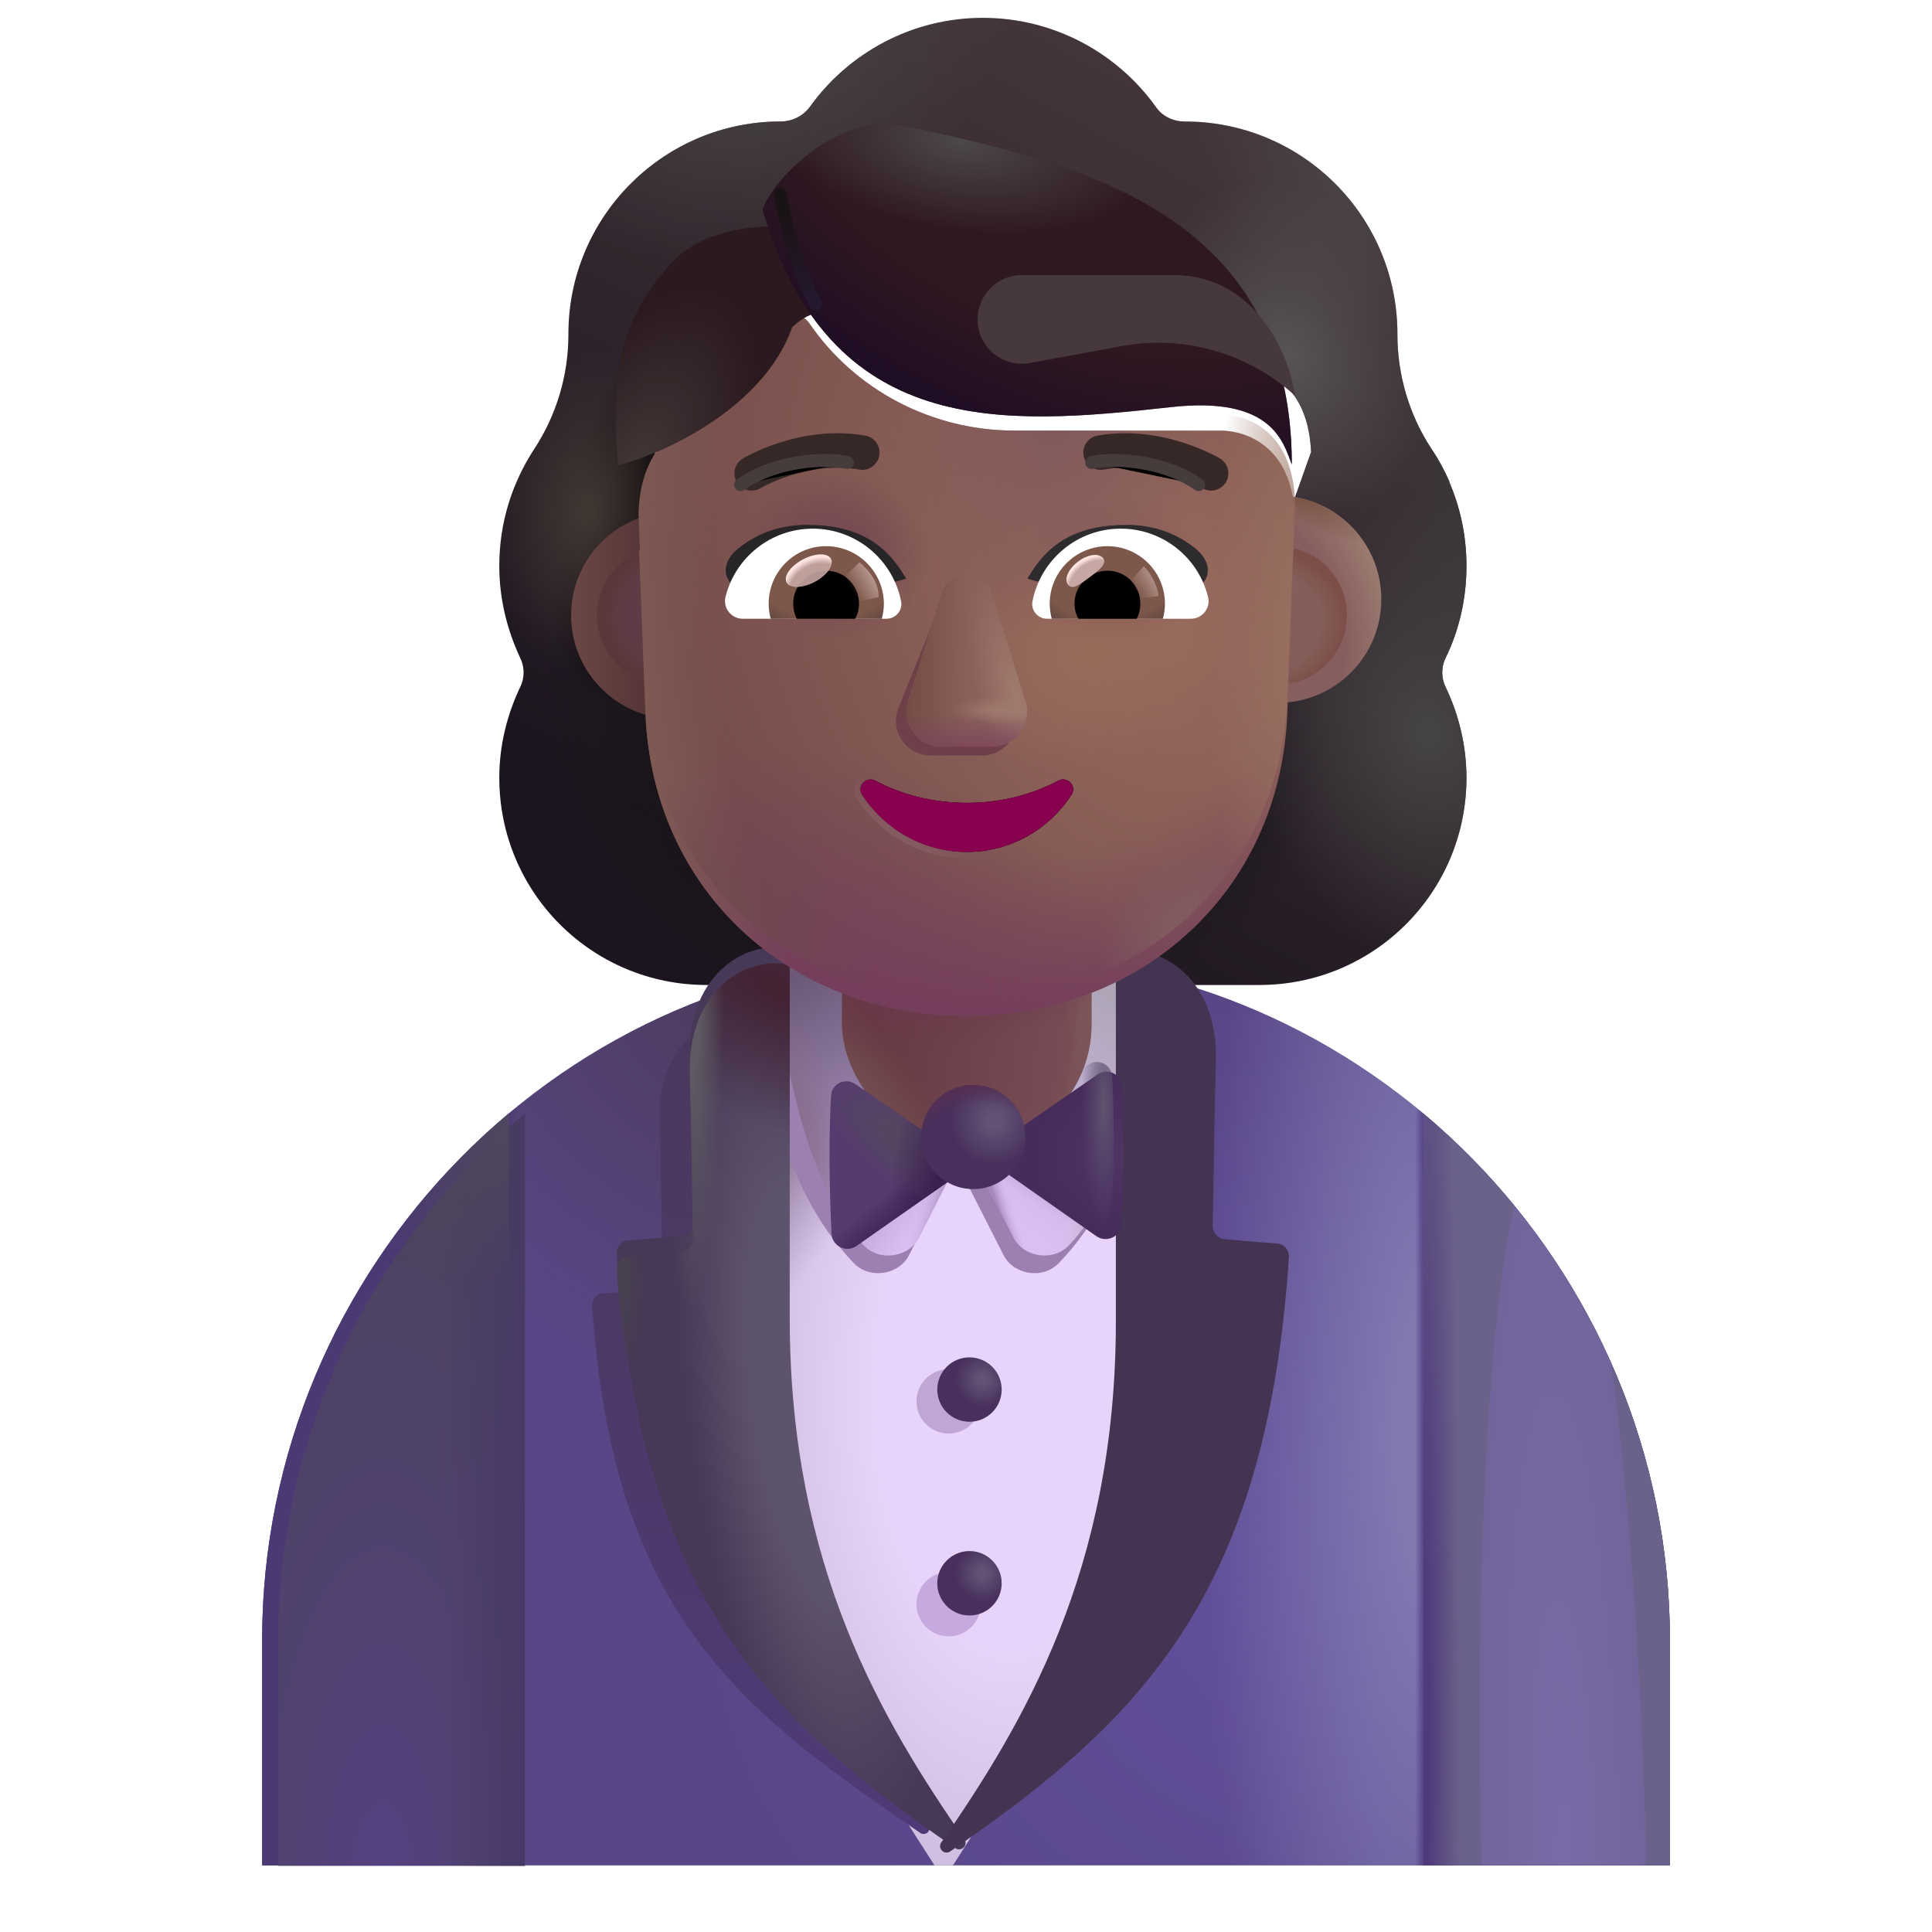 <svg viewBox="1 1 30 30" xmlns="http://www.w3.org/2000/svg">
<g filter="url(#filter0_i_4002_3327)">
<path fill-rule="evenodd" clip-rule="evenodd" d="M23.198 11.965C23.41 11.53 23.521 11.044 23.521 10.538C23.521 10.07 23.425 9.632 23.253 9.232H23.258C23.178 9.051 23.087 8.88 22.977 8.719L22.975 8.716C22.631 8.19 22.449 7.573 22.449 6.945V6.935C22.449 5.113 20.971 3.636 19.15 3.636C18.967 3.636 18.795 3.555 18.694 3.403C18.097 2.573 17.115 2.027 16.012 2.027C14.909 2.027 13.928 2.573 13.33 3.403C13.229 3.545 13.057 3.636 12.875 3.636C12.847 3.636 12.818 3.636 12.79 3.637C11.008 3.682 9.576 5.142 9.576 6.935V6.945C9.576 7.573 9.394 8.19 9.05 8.716L9.047 8.72C8.705 9.245 8.503 9.861 8.503 10.538C8.503 11.054 8.625 11.53 8.827 11.965C8.898 12.106 8.898 12.278 8.827 12.42C8.625 12.845 8.503 13.321 8.503 13.827C8.503 15.608 9.94 17.045 11.722 17.045H20.303C22.084 17.045 23.521 15.608 23.521 13.827C23.521 13.321 23.4 12.845 23.198 12.42C23.127 12.278 23.127 12.106 23.198 11.965ZM10.937 9.292H10.925L12.124 11.648C12.247 14.45 13.341 11.648 16.012 11.648C18.684 11.648 19.849 14.767 19.972 11.965L21.108 8.768C21.054 7.523 20.152 7.435 19.972 7.435H16.752C15.48 7.435 14.28 6.813 13.563 5.762C13.44 5.589 13.183 5.619 13.101 5.813L13.019 6.007C12.794 6.568 12.363 6.997 11.83 7.242C11.814 7.247 11.796 7.254 11.778 7.262C11.76 7.27 11.742 7.277 11.727 7.282C11.491 7.405 10.937 7.772 10.917 8.721L10.927 9.027L10.937 9.292Z" fill="url(#paint0_linear_4002_3327)"/>
<path fill-rule="evenodd" clip-rule="evenodd" d="M23.198 11.965C23.41 11.53 23.521 11.044 23.521 10.538C23.521 10.07 23.425 9.632 23.253 9.232H23.258C23.178 9.051 23.087 8.88 22.977 8.719L22.975 8.716C22.631 8.19 22.449 7.573 22.449 6.945V6.935C22.449 5.113 20.971 3.636 19.15 3.636C18.967 3.636 18.795 3.555 18.694 3.403C18.097 2.573 17.115 2.027 16.012 2.027C14.909 2.027 13.928 2.573 13.33 3.403C13.229 3.545 13.057 3.636 12.875 3.636C12.847 3.636 12.818 3.636 12.79 3.637C11.008 3.682 9.576 5.142 9.576 6.935V6.945C9.576 7.573 9.394 8.19 9.05 8.716L9.047 8.72C8.705 9.245 8.503 9.861 8.503 10.538C8.503 11.054 8.625 11.53 8.827 11.965C8.898 12.106 8.898 12.278 8.827 12.42C8.625 12.845 8.503 13.321 8.503 13.827C8.503 15.608 9.94 17.045 11.722 17.045H20.303C22.084 17.045 23.521 15.608 23.521 13.827C23.521 13.321 23.4 12.845 23.198 12.42C23.127 12.278 23.127 12.106 23.198 11.965ZM10.937 9.292H10.925L12.124 11.648C12.247 14.45 13.341 11.648 16.012 11.648C18.684 11.648 19.849 14.767 19.972 11.965L21.108 8.768C21.054 7.523 20.152 7.435 19.972 7.435H16.752C15.48 7.435 14.28 6.813 13.563 5.762C13.44 5.589 13.183 5.619 13.101 5.813L13.019 6.007C12.794 6.568 12.363 6.997 11.83 7.242C11.814 7.247 11.796 7.254 11.778 7.262C11.76 7.27 11.742 7.277 11.727 7.282C11.491 7.405 10.937 7.772 10.917 8.721L10.927 9.027L10.937 9.292Z" fill="url(#paint1_radial_4002_3327)"/>
<path fill-rule="evenodd" clip-rule="evenodd" d="M23.198 11.965C23.41 11.53 23.521 11.044 23.521 10.538C23.521 10.07 23.425 9.632 23.253 9.232H23.258C23.178 9.051 23.087 8.88 22.977 8.719L22.975 8.716C22.631 8.19 22.449 7.573 22.449 6.945V6.935C22.449 5.113 20.971 3.636 19.15 3.636C18.967 3.636 18.795 3.555 18.694 3.403C18.097 2.573 17.115 2.027 16.012 2.027C14.909 2.027 13.928 2.573 13.33 3.403C13.229 3.545 13.057 3.636 12.875 3.636C12.847 3.636 12.818 3.636 12.79 3.637C11.008 3.682 9.576 5.142 9.576 6.935V6.945C9.576 7.573 9.394 8.19 9.05 8.716L9.047 8.72C8.705 9.245 8.503 9.861 8.503 10.538C8.503 11.054 8.625 11.53 8.827 11.965C8.898 12.106 8.898 12.278 8.827 12.42C8.625 12.845 8.503 13.321 8.503 13.827C8.503 15.608 9.94 17.045 11.722 17.045H20.303C22.084 17.045 23.521 15.608 23.521 13.827C23.521 13.321 23.4 12.845 23.198 12.42C23.127 12.278 23.127 12.106 23.198 11.965ZM10.937 9.292H10.925L12.124 11.648C12.247 14.45 13.341 11.648 16.012 11.648C18.684 11.648 19.849 14.767 19.972 11.965L21.108 8.768C21.054 7.523 20.152 7.435 19.972 7.435H16.752C15.48 7.435 14.28 6.813 13.563 5.762C13.44 5.589 13.183 5.619 13.101 5.813L13.019 6.007C12.794 6.568 12.363 6.997 11.83 7.242C11.814 7.247 11.796 7.254 11.778 7.262C11.76 7.27 11.742 7.277 11.727 7.282C11.491 7.405 10.937 7.772 10.917 8.721L10.927 9.027L10.937 9.292Z" fill="url(#paint2_radial_4002_3327)"/>
<path fill-rule="evenodd" clip-rule="evenodd" d="M23.198 11.965C23.41 11.53 23.521 11.044 23.521 10.538C23.521 10.07 23.425 9.632 23.253 9.232H23.258C23.178 9.051 23.087 8.88 22.977 8.719L22.975 8.716C22.631 8.19 22.449 7.573 22.449 6.945V6.935C22.449 5.113 20.971 3.636 19.15 3.636C18.967 3.636 18.795 3.555 18.694 3.403C18.097 2.573 17.115 2.027 16.012 2.027C14.909 2.027 13.928 2.573 13.33 3.403C13.229 3.545 13.057 3.636 12.875 3.636C12.847 3.636 12.818 3.636 12.79 3.637C11.008 3.682 9.576 5.142 9.576 6.935V6.945C9.576 7.573 9.394 8.19 9.05 8.716L9.047 8.72C8.705 9.245 8.503 9.861 8.503 10.538C8.503 11.054 8.625 11.53 8.827 11.965C8.898 12.106 8.898 12.278 8.827 12.42C8.625 12.845 8.503 13.321 8.503 13.827C8.503 15.608 9.94 17.045 11.722 17.045H20.303C22.084 17.045 23.521 15.608 23.521 13.827C23.521 13.321 23.4 12.845 23.198 12.42C23.127 12.278 23.127 12.106 23.198 11.965ZM10.937 9.292H10.925L12.124 11.648C12.247 14.45 13.341 11.648 16.012 11.648C18.684 11.648 19.849 14.767 19.972 11.965L21.108 8.768C21.054 7.523 20.152 7.435 19.972 7.435H16.752C15.48 7.435 14.28 6.813 13.563 5.762C13.44 5.589 13.183 5.619 13.101 5.813L13.019 6.007C12.794 6.568 12.363 6.997 11.83 7.242C11.814 7.247 11.796 7.254 11.778 7.262C11.76 7.27 11.742 7.277 11.727 7.282C11.491 7.405 10.937 7.772 10.917 8.721L10.927 9.027L10.937 9.292Z" fill="url(#paint3_radial_4002_3327)"/>
<path fill-rule="evenodd" clip-rule="evenodd" d="M23.198 11.965C23.41 11.53 23.521 11.044 23.521 10.538C23.521 10.07 23.425 9.632 23.253 9.232H23.258C23.178 9.051 23.087 8.88 22.977 8.719L22.975 8.716C22.631 8.19 22.449 7.573 22.449 6.945V6.935C22.449 5.113 20.971 3.636 19.15 3.636C18.967 3.636 18.795 3.555 18.694 3.403C18.097 2.573 17.115 2.027 16.012 2.027C14.909 2.027 13.928 2.573 13.33 3.403C13.229 3.545 13.057 3.636 12.875 3.636C12.847 3.636 12.818 3.636 12.79 3.637C11.008 3.682 9.576 5.142 9.576 6.935V6.945C9.576 7.573 9.394 8.19 9.05 8.716L9.047 8.72C8.705 9.245 8.503 9.861 8.503 10.538C8.503 11.054 8.625 11.53 8.827 11.965C8.898 12.106 8.898 12.278 8.827 12.42C8.625 12.845 8.503 13.321 8.503 13.827C8.503 15.608 9.94 17.045 11.722 17.045H20.303C22.084 17.045 23.521 15.608 23.521 13.827C23.521 13.321 23.4 12.845 23.198 12.42C23.127 12.278 23.127 12.106 23.198 11.965ZM10.937 9.292H10.925L12.124 11.648C12.247 14.45 13.341 11.648 16.012 11.648C18.684 11.648 19.849 14.767 19.972 11.965L21.108 8.768C21.054 7.523 20.152 7.435 19.972 7.435H16.752C15.48 7.435 14.28 6.813 13.563 5.762C13.44 5.589 13.183 5.619 13.101 5.813L13.019 6.007C12.794 6.568 12.363 6.997 11.83 7.242C11.814 7.247 11.796 7.254 11.778 7.262C11.76 7.27 11.742 7.277 11.727 7.282C11.491 7.405 10.937 7.772 10.917 8.721L10.927 9.027L10.937 9.292Z" fill="url(#paint4_radial_4002_3327)"/>
<path fill-rule="evenodd" clip-rule="evenodd" d="M23.198 11.965C23.41 11.53 23.521 11.044 23.521 10.538C23.521 10.07 23.425 9.632 23.253 9.232H23.258C23.178 9.051 23.087 8.88 22.977 8.719L22.975 8.716C22.631 8.19 22.449 7.573 22.449 6.945V6.935C22.449 5.113 20.971 3.636 19.15 3.636C18.967 3.636 18.795 3.555 18.694 3.403C18.097 2.573 17.115 2.027 16.012 2.027C14.909 2.027 13.928 2.573 13.33 3.403C13.229 3.545 13.057 3.636 12.875 3.636C12.847 3.636 12.818 3.636 12.79 3.637C11.008 3.682 9.576 5.142 9.576 6.935V6.945C9.576 7.573 9.394 8.19 9.05 8.716L9.047 8.72C8.705 9.245 8.503 9.861 8.503 10.538C8.503 11.054 8.625 11.53 8.827 11.965C8.898 12.106 8.898 12.278 8.827 12.42C8.625 12.845 8.503 13.321 8.503 13.827C8.503 15.608 9.94 17.045 11.722 17.045H20.303C22.084 17.045 23.521 15.608 23.521 13.827C23.521 13.321 23.4 12.845 23.198 12.42C23.127 12.278 23.127 12.106 23.198 11.965ZM10.937 9.292H10.925L12.124 11.648C12.247 14.45 13.341 11.648 16.012 11.648C18.684 11.648 19.849 14.767 19.972 11.965L21.108 8.768C21.054 7.523 20.152 7.435 19.972 7.435H16.752C15.48 7.435 14.28 6.813 13.563 5.762C13.44 5.589 13.183 5.619 13.101 5.813L13.019 6.007C12.794 6.568 12.363 6.997 11.83 7.242C11.814 7.247 11.796 7.254 11.778 7.262C11.76 7.27 11.742 7.277 11.727 7.282C11.491 7.405 10.937 7.772 10.917 8.721L10.927 9.027L10.937 9.292Z" fill="url(#paint5_radial_4002_3327)"/>
<path fill-rule="evenodd" clip-rule="evenodd" d="M23.198 11.965C23.41 11.53 23.521 11.044 23.521 10.538C23.521 10.07 23.425 9.632 23.253 9.232H23.258C23.178 9.051 23.087 8.88 22.977 8.719L22.975 8.716C22.631 8.19 22.449 7.573 22.449 6.945V6.935C22.449 5.113 20.971 3.636 19.15 3.636C18.967 3.636 18.795 3.555 18.694 3.403C18.097 2.573 17.115 2.027 16.012 2.027C14.909 2.027 13.928 2.573 13.33 3.403C13.229 3.545 13.057 3.636 12.875 3.636C12.847 3.636 12.818 3.636 12.79 3.637C11.008 3.682 9.576 5.142 9.576 6.935V6.945C9.576 7.573 9.394 8.19 9.05 8.716L9.047 8.72C8.705 9.245 8.503 9.861 8.503 10.538C8.503 11.054 8.625 11.53 8.827 11.965C8.898 12.106 8.898 12.278 8.827 12.42C8.625 12.845 8.503 13.321 8.503 13.827C8.503 15.608 9.94 17.045 11.722 17.045H20.303C22.084 17.045 23.521 15.608 23.521 13.827C23.521 13.321 23.4 12.845 23.198 12.42C23.127 12.278 23.127 12.106 23.198 11.965ZM10.937 9.292H10.925L12.124 11.648C12.247 14.45 13.341 11.648 16.012 11.648C18.684 11.648 19.849 14.767 19.972 11.965L21.108 8.768C21.054 7.523 20.152 7.435 19.972 7.435H16.752C15.48 7.435 14.28 6.813 13.563 5.762C13.44 5.589 13.183 5.619 13.101 5.813L13.019 6.007C12.794 6.568 12.363 6.997 11.83 7.242C11.814 7.247 11.796 7.254 11.778 7.262C11.76 7.27 11.742 7.277 11.727 7.282C11.491 7.405 10.937 7.772 10.917 8.721L10.927 9.027L10.937 9.292Z" fill="url(#paint6_radial_4002_3327)"/>
<path fill-rule="evenodd" clip-rule="evenodd" d="M23.198 11.965C23.41 11.53 23.521 11.044 23.521 10.538C23.521 10.07 23.425 9.632 23.253 9.232H23.258C23.178 9.051 23.087 8.88 22.977 8.719L22.975 8.716C22.631 8.19 22.449 7.573 22.449 6.945V6.935C22.449 5.113 20.971 3.636 19.15 3.636C18.967 3.636 18.795 3.555 18.694 3.403C18.097 2.573 17.115 2.027 16.012 2.027C14.909 2.027 13.928 2.573 13.33 3.403C13.229 3.545 13.057 3.636 12.875 3.636C12.847 3.636 12.818 3.636 12.79 3.637C11.008 3.682 9.576 5.142 9.576 6.935V6.945C9.576 7.573 9.394 8.19 9.05 8.716L9.047 8.72C8.705 9.245 8.503 9.861 8.503 10.538C8.503 11.054 8.625 11.53 8.827 11.965C8.898 12.106 8.898 12.278 8.827 12.42C8.625 12.845 8.503 13.321 8.503 13.827C8.503 15.608 9.94 17.045 11.722 17.045H20.303C22.084 17.045 23.521 15.608 23.521 13.827C23.521 13.321 23.4 12.845 23.198 12.42C23.127 12.278 23.127 12.106 23.198 11.965ZM10.937 9.292H10.925L12.124 11.648C12.247 14.45 13.341 11.648 16.012 11.648C18.684 11.648 19.849 14.767 19.972 11.965L21.108 8.768C21.054 7.523 20.152 7.435 19.972 7.435H16.752C15.48 7.435 14.28 6.813 13.563 5.762C13.44 5.589 13.183 5.619 13.101 5.813L13.019 6.007C12.794 6.568 12.363 6.997 11.83 7.242C11.814 7.247 11.796 7.254 11.778 7.262C11.76 7.27 11.742 7.277 11.727 7.282C11.491 7.405 10.937 7.772 10.917 8.721L10.927 9.027L10.937 9.292Z" fill="url(#paint7_radial_4002_3327)"/>
<path fill-rule="evenodd" clip-rule="evenodd" d="M23.198 11.965C23.41 11.53 23.521 11.044 23.521 10.538C23.521 10.07 23.425 9.632 23.253 9.232H23.258C23.178 9.051 23.087 8.88 22.977 8.719L22.975 8.716C22.631 8.19 22.449 7.573 22.449 6.945V6.935C22.449 5.113 20.971 3.636 19.15 3.636C18.967 3.636 18.795 3.555 18.694 3.403C18.097 2.573 17.115 2.027 16.012 2.027C14.909 2.027 13.928 2.573 13.33 3.403C13.229 3.545 13.057 3.636 12.875 3.636C12.847 3.636 12.818 3.636 12.79 3.637C11.008 3.682 9.576 5.142 9.576 6.935V6.945C9.576 7.573 9.394 8.19 9.05 8.716L9.047 8.72C8.705 9.245 8.503 9.861 8.503 10.538C8.503 11.054 8.625 11.53 8.827 11.965C8.898 12.106 8.898 12.278 8.827 12.42C8.625 12.845 8.503 13.321 8.503 13.827C8.503 15.608 9.94 17.045 11.722 17.045H20.303C22.084 17.045 23.521 15.608 23.521 13.827C23.521 13.321 23.4 12.845 23.198 12.42C23.127 12.278 23.127 12.106 23.198 11.965ZM10.937 9.292H10.925L12.124 11.648C12.247 14.45 13.341 11.648 16.012 11.648C18.684 11.648 19.849 14.767 19.972 11.965L21.108 8.768C21.054 7.523 20.152 7.435 19.972 7.435H16.752C15.48 7.435 14.28 6.813 13.563 5.762C13.44 5.589 13.183 5.619 13.101 5.813L13.019 6.007C12.794 6.568 12.363 6.997 11.83 7.242C11.814 7.247 11.796 7.254 11.778 7.262C11.76 7.27 11.742 7.277 11.727 7.282C11.491 7.405 10.937 7.772 10.917 8.721L10.927 9.027L10.937 9.292Z" fill="url(#paint8_radial_4002_3327)"/>
<path fill-rule="evenodd" clip-rule="evenodd" d="M23.198 11.965C23.41 11.53 23.521 11.044 23.521 10.538C23.521 10.07 23.425 9.632 23.253 9.232H23.258C23.178 9.051 23.087 8.88 22.977 8.719L22.975 8.716C22.631 8.19 22.449 7.573 22.449 6.945V6.935C22.449 5.113 20.971 3.636 19.15 3.636C18.967 3.636 18.795 3.555 18.694 3.403C18.097 2.573 17.115 2.027 16.012 2.027C14.909 2.027 13.928 2.573 13.33 3.403C13.229 3.545 13.057 3.636 12.875 3.636C12.847 3.636 12.818 3.636 12.79 3.637C11.008 3.682 9.576 5.142 9.576 6.935V6.945C9.576 7.573 9.394 8.19 9.05 8.716L9.047 8.72C8.705 9.245 8.503 9.861 8.503 10.538C8.503 11.054 8.625 11.53 8.827 11.965C8.898 12.106 8.898 12.278 8.827 12.42C8.625 12.845 8.503 13.321 8.503 13.827C8.503 15.608 9.94 17.045 11.722 17.045H20.303C22.084 17.045 23.521 15.608 23.521 13.827C23.521 13.321 23.4 12.845 23.198 12.42C23.127 12.278 23.127 12.106 23.198 11.965ZM10.937 9.292H10.925L12.124 11.648C12.247 14.45 13.341 11.648 16.012 11.648C18.684 11.648 19.849 14.767 19.972 11.965L21.108 8.768C21.054 7.523 20.152 7.435 19.972 7.435H16.752C15.48 7.435 14.28 6.813 13.563 5.762C13.44 5.589 13.183 5.619 13.101 5.813L13.019 6.007C12.794 6.568 12.363 6.997 11.83 7.242C11.814 7.247 11.796 7.254 11.778 7.262C11.76 7.27 11.742 7.277 11.727 7.282C11.491 7.405 10.937 7.772 10.917 8.721L10.927 9.027L10.937 9.292Z" fill="url(#paint9_radial_4002_3327)"/>
<path fill-rule="evenodd" clip-rule="evenodd" d="M23.198 11.965C23.41 11.53 23.521 11.044 23.521 10.538C23.521 10.07 23.425 9.632 23.253 9.232H23.258C23.178 9.051 23.087 8.88 22.977 8.719L22.975 8.716C22.631 8.19 22.449 7.573 22.449 6.945V6.935C22.449 5.113 20.971 3.636 19.15 3.636C18.967 3.636 18.795 3.555 18.694 3.403C18.097 2.573 17.115 2.027 16.012 2.027C14.909 2.027 13.928 2.573 13.33 3.403C13.229 3.545 13.057 3.636 12.875 3.636C12.847 3.636 12.818 3.636 12.79 3.637C11.008 3.682 9.576 5.142 9.576 6.935V6.945C9.576 7.573 9.394 8.19 9.05 8.716L9.047 8.72C8.705 9.245 8.503 9.861 8.503 10.538C8.503 11.054 8.625 11.53 8.827 11.965C8.898 12.106 8.898 12.278 8.827 12.42C8.625 12.845 8.503 13.321 8.503 13.827C8.503 15.608 9.94 17.045 11.722 17.045H20.303C22.084 17.045 23.521 15.608 23.521 13.827C23.521 13.321 23.4 12.845 23.198 12.42C23.127 12.278 23.127 12.106 23.198 11.965ZM10.937 9.292H10.925L12.124 11.648C12.247 14.45 13.341 11.648 16.012 11.648C18.684 11.648 19.849 14.767 19.972 11.965L21.108 8.768C21.054 7.523 20.152 7.435 19.972 7.435H16.752C15.48 7.435 14.28 6.813 13.563 5.762C13.44 5.589 13.183 5.619 13.101 5.813L13.019 6.007C12.794 6.568 12.363 6.997 11.83 7.242C11.814 7.247 11.796 7.254 11.778 7.262C11.76 7.27 11.742 7.277 11.727 7.282C11.491 7.405 10.937 7.772 10.917 8.721L10.927 9.027L10.937 9.292Z" fill="url(#paint10_radial_4002_3327)"/>
</g>
<path d="M5.07 26.47C5.07 20.674 9.771 15.85 15.57 15.85H16.43C22.229 15.85 26.93 20.674 26.93 26.47V29.966H5.07V26.47Z" fill="url(#paint11_radial_4002_3327)"/>
<path d="M5.07 26.47C5.07 20.674 9.771 15.85 15.57 15.85H16.43C22.229 15.85 26.93 20.674 26.93 26.47V29.966H5.07V26.47Z" fill="url(#paint12_radial_4002_3327)"/>
<path d="M5.07 26.47C5.07 20.674 9.771 15.85 15.57 15.85H16.43C22.229 15.85 26.93 20.674 26.93 26.47V29.966H5.07V26.47Z" fill="url(#paint13_radial_4002_3327)"/>
<path d="M5.07 26.47C5.07 20.674 9.771 15.85 15.57 15.85H16.43C22.229 15.85 26.93 20.674 26.93 26.47V29.966H5.07V26.47Z" fill="url(#paint14_linear_4002_3327)"/>
<path d="M5.07 26.47C5.07 20.674 9.771 15.85 15.57 15.85H16.43C22.229 15.85 26.93 20.674 26.93 26.47V29.966H5.07V26.47Z" fill="url(#paint15_linear_4002_3327)"/>
<path d="M23.099 18.29C25.439 20.249 26.93 23.206 26.93 26.471V29.966H23.099V18.29Z" fill="url(#paint16_radial_4002_3327)"/>
<path d="M23.099 18.29C25.439 20.249 26.93 23.206 26.93 26.471V29.966H23.099V18.29Z" fill="url(#paint17_radial_4002_3327)"/>
<g filter="url(#filter1_i_4002_3327)">
<path d="M8.901 18.29C6.562 20.25 5.07 23.209 5.07 26.475V29.973H8.901V18.29Z" fill="url(#paint18_radial_4002_3327)"/>
<path d="M8.901 18.29C6.562 20.25 5.07 23.209 5.07 26.475V29.973H8.901V18.29Z" fill="url(#paint19_linear_4002_3327)"/>
</g>
<path d="M8.901 18.29C6.562 20.249 5.07 23.206 5.07 26.471V29.966H8.901V18.29Z" fill="url(#paint20_radial_4002_3327)"/>
<g filter="url(#filter2_i_4002_3327)">
<path d="M18.767 16.117C18.015 15.942 17.233 15.85 16.43 15.85H15.57C14.775 15.85 14.002 15.94 13.258 16.111V21.533C13.258 25.708 14.322 27.505 15.912 29.966H16.197C17.787 27.505 18.767 25.708 18.767 21.533V16.117Z" fill="url(#paint21_radial_4002_3327)"/>
<path d="M18.767 16.117C18.015 15.942 17.233 15.85 16.43 15.85H15.57C14.775 15.85 14.002 15.94 13.258 16.111V21.533C13.258 25.708 14.322 27.505 15.912 29.966H16.197C17.787 27.505 18.767 25.708 18.767 21.533V16.117Z" fill="url(#paint22_radial_4002_3327)"/>
</g>
<g filter="url(#filter3_f_4002_3327)">
<path fill-rule="evenodd" clip-rule="evenodd" d="M12.889 16.741C12.852 17.565 13.07 19.377 14.256 20.612C14.511 20.877 14.971 20.791 15.119 20.483L15.85 19.048L16.58 20.483C16.729 20.791 17.188 20.877 17.443 20.612C18.629 19.377 18.847 17.565 18.811 16.741H15.857H15.842H12.889Z" fill="#9C80B1"/>
</g>
<path d="M14.411 20.337C13.225 19.102 13.043 16.084 13.043 16.084C13.724 15.724 14.591 15.677 14.591 15.677L16.012 16.466L16.047 18.689L15.274 20.209C15.126 20.517 14.666 20.603 14.411 20.337Z" fill="url(#paint23_linear_4002_3327)"/>
<path d="M14.411 20.337C13.225 19.102 13.043 16.084 13.043 16.084C13.724 15.724 14.591 15.677 14.591 15.677L16.012 16.466L16.047 18.689L15.274 20.209C15.126 20.517 14.666 20.603 14.411 20.337Z" fill="url(#paint24_radial_4002_3327)"/>
<path d="M14.411 20.337C13.225 19.102 13.043 16.084 13.043 16.084C13.724 15.724 14.591 15.677 14.591 15.677L16.012 16.466L16.047 18.689L15.274 20.209C15.126 20.517 14.666 20.603 14.411 20.337Z" fill="url(#paint25_radial_4002_3327)"/>
<path d="M14.411 20.337C13.225 19.102 13.043 16.084 13.043 16.084C13.724 15.724 14.591 15.677 14.591 15.677L16.012 16.466L16.047 18.689L15.274 20.209C15.126 20.517 14.666 20.603 14.411 20.337Z" fill="url(#paint26_linear_4002_3327)"/>
<path d="M17.598 20.337C18.784 19.102 18.966 16.084 18.966 16.084C18.285 15.724 17.418 15.677 17.418 15.677L15.997 16.466L15.961 18.689L16.735 20.209C16.883 20.517 17.343 20.603 17.598 20.337Z" fill="url(#paint27_linear_4002_3327)"/>
<path d="M17.598 20.337C18.784 19.102 18.966 16.084 18.966 16.084C18.285 15.724 17.418 15.677 17.418 15.677L15.997 16.466L15.961 18.689L16.735 20.209C16.883 20.517 17.343 20.603 17.598 20.337Z" fill="url(#paint28_radial_4002_3327)"/>
<path d="M17.598 20.337C18.784 19.102 18.966 16.084 18.966 16.084C18.285 15.724 17.418 15.677 17.418 15.677L15.997 16.466L15.961 18.689L16.735 20.209C16.883 20.517 17.343 20.603 17.598 20.337Z" fill="url(#paint29_radial_4002_3327)"/>
<path d="M17.598 20.337C18.784 19.102 18.966 16.084 18.966 16.084C18.285 15.724 17.418 15.677 17.418 15.677L15.997 16.466L15.961 18.689L16.735 20.209C16.883 20.517 17.343 20.603 17.598 20.337Z" fill="url(#paint30_linear_4002_3327)"/>
<g filter="url(#filter4_f_4002_3327)">
<path d="M11.242 18.401C11.213 17.39 11.791 16.98 12.061 16.898L12.678 16.834V22.206C12.678 25.781 12.917 26.869 15.411 29.327C15.415 29.331 15.419 29.336 15.422 29.341C15.469 29.424 15.372 29.517 15.29 29.462C12.54 27.58 10.514 26.107 10.196 21.282C10.189 21.18 10.268 21.09 10.37 21.083C10.667 21.064 10.93 21.039 11.117 21.022C11.215 21.014 11.29 20.93 11.288 20.832C11.278 20.301 11.267 19.299 11.242 18.401Z" fill="url(#paint31_linear_4002_3327)"/>
</g>
<g filter="url(#filter5_ii_4002_3327)">
<path d="M11.709 17.604C11.709 16.326 12.642 15.83 13.263 15.986V21.723C13.263 25.596 14.716 27.985 15.975 29.81C16.038 29.901 15.928 30.011 15.837 29.949C12.86 27.912 10.921 25.945 10.576 20.723C10.569 20.612 10.654 20.515 10.765 20.508C11.086 20.487 11.371 20.46 11.573 20.442C11.68 20.432 11.761 20.342 11.759 20.235C11.748 19.66 11.736 18.576 11.709 17.604Z" fill="url(#paint32_radial_4002_3327)"/>
</g>
<path d="M11.709 17.604C11.709 16.326 12.642 15.83 13.263 15.986V21.723C13.263 25.596 14.716 27.985 15.975 29.81C16.038 29.901 15.928 30.011 15.837 29.949C12.86 27.912 10.921 25.945 10.576 20.723C10.569 20.612 10.654 20.515 10.765 20.508C11.086 20.487 11.371 20.46 11.573 20.442C11.68 20.432 11.761 20.342 11.759 20.235C11.748 19.66 11.736 18.576 11.709 17.604Z" fill="url(#paint33_radial_4002_3327)"/>
<path d="M11.709 17.604C11.709 16.326 12.642 15.83 13.263 15.986V21.723C13.263 25.596 14.716 27.985 15.975 29.81C16.038 29.901 15.928 30.011 15.837 29.949C12.86 27.912 10.921 25.945 10.576 20.723C10.569 20.612 10.654 20.515 10.765 20.508C11.086 20.487 11.371 20.46 11.573 20.442C11.68 20.432 11.761 20.342 11.759 20.235C11.748 19.66 11.736 18.576 11.709 17.604Z" fill="url(#paint34_radial_4002_3327)"/>
<path d="M11.709 17.604C11.709 16.326 12.642 15.83 13.263 15.986V21.723C13.263 25.596 14.716 27.985 15.975 29.81C16.038 29.901 15.928 30.011 15.837 29.949C12.86 27.912 10.921 25.945 10.576 20.723C10.569 20.612 10.654 20.515 10.765 20.508C11.086 20.487 11.371 20.46 11.573 20.442C11.68 20.432 11.761 20.342 11.759 20.235C11.748 19.66 11.736 18.576 11.709 17.604Z" fill="url(#paint35_radial_4002_3327)"/>
<g filter="url(#filter6_iii_4002_3327)">
<path d="M20.332 17.604C20.332 16.326 19.399 15.83 18.777 15.986V21.723C18.777 25.596 17.325 27.985 16.066 29.81C16.003 29.901 16.113 30.011 16.204 29.949C19.18 27.912 21.119 25.945 21.464 20.723C21.472 20.612 21.387 20.515 21.276 20.508C20.955 20.487 20.67 20.46 20.467 20.442C20.361 20.432 20.28 20.342 20.282 20.235C20.293 19.66 20.305 18.576 20.332 17.604Z" fill="#443452"/>
</g>
<g filter="url(#filter7_f_4002_3327)">
<circle cx="15.731" cy="25.909" r="0.5" fill="#C5A9DF"/>
</g>
<g filter="url(#filter8_f_4002_3327)">
<circle cx="15.731" cy="22.76" r="0.5" fill="#BFA7D5"/>
</g>
<g filter="url(#filter9_i_4002_3327)">
<circle cx="16.004" cy="25.635" r="0.5" fill="url(#paint36_radial_4002_3327)"/>
</g>
<g filter="url(#filter10_i_4002_3327)">
<circle cx="16.004" cy="22.627" r="0.5" fill="url(#paint37_radial_4002_3327)"/>
</g>
<rect x="14.075" y="12.709" width="3.875" height="6.133" rx="1.938" fill="url(#paint38_linear_4002_3327)"/>
<rect x="14.075" y="12.709" width="3.875" height="6.133" rx="1.938" fill="url(#paint39_radial_4002_3327)"/>
<rect x="14.075" y="12.709" width="3.875" height="6.133" rx="1.938" fill="url(#paint40_radial_4002_3327)"/>
<rect x="14.075" y="12.709" width="3.875" height="6.133" rx="1.938" fill="url(#paint41_radial_4002_3327)"/>
<g filter="url(#filter11_ii_4002_3327)">
<path d="M17.892 17.535L16.079 18.786L17.874 20.045C18.033 20.156 18.252 20.052 18.262 19.858C18.303 19.066 18.303 18.288 18.27 17.714C18.258 17.525 18.047 17.428 17.892 17.535Z" fill="url(#paint42_radial_4002_3327)"/>
</g>
<path d="M17.892 17.535L16.079 18.786L17.874 20.045C18.033 20.156 18.252 20.052 18.262 19.858C18.303 19.066 18.303 18.288 18.27 17.714C18.258 17.525 18.047 17.428 17.892 17.535Z" fill="url(#paint43_radial_4002_3327)"/>
<g filter="url(#filter12_i_4002_3327)">
<path d="M14.133 17.535L15.946 18.786L14.151 20.045C13.992 20.156 13.772 20.052 13.762 19.858C13.722 19.066 13.722 18.288 13.755 17.714C13.766 17.525 13.977 17.428 14.133 17.535Z" fill="#543B70"/>
<path d="M14.133 17.535L15.946 18.786L14.151 20.045C13.992 20.156 13.772 20.052 13.762 19.858C13.722 19.066 13.722 18.288 13.755 17.714C13.766 17.525 13.977 17.428 14.133 17.535Z" fill="url(#paint44_linear_4002_3327)"/>
<path d="M14.133 17.535L15.946 18.786L14.151 20.045C13.992 20.156 13.772 20.052 13.762 19.858C13.722 19.066 13.722 18.288 13.755 17.714C13.766 17.525 13.977 17.428 14.133 17.535Z" fill="url(#paint45_radial_4002_3327)"/>
<path d="M14.133 17.535L15.946 18.786L14.151 20.045C13.992 20.156 13.772 20.052 13.762 19.858C13.722 19.066 13.722 18.288 13.755 17.714C13.766 17.525 13.977 17.428 14.133 17.535Z" fill="url(#paint46_radial_4002_3327)"/>
</g>
<g filter="url(#filter13_i_4002_3327)">
<circle cx="16.012" cy="18.755" r="0.809" fill="url(#paint47_radial_4002_3327)"/>
<circle cx="16.012" cy="18.755" r="0.809" fill="url(#paint48_radial_4002_3327)"/>
</g>
<path d="M16.434 15.39C16.684 15.4 16.944 15.42 17.204 15.44C16.944 15.42 16.694 15.4 16.434 15.39Z" fill="url(#paint49_linear_4002_3327)"/>
<path d="M16.104 15.39C16.094 15.39 16.084 15.39 16.064 15.39C16.164 15.39 16.254 15.39 16.354 15.4C16.274 15.39 16.184 15.39 16.104 15.39Z" fill="url(#paint50_linear_4002_3327)"/>
<g filter="url(#filter14_i_4002_3327)">
<path d="M11.327 12.164C12.215 12.164 12.936 11.444 12.936 10.555C12.936 9.666 12.215 8.946 11.327 8.946C10.438 8.946 9.718 9.666 9.718 10.555C9.718 11.444 10.438 12.164 11.327 12.164Z" fill="url(#paint51_linear_4002_3327)"/>
</g>
<g filter="url(#filter15_i_4002_3327)">
<path d="M20.84 12.164C21.728 12.164 22.449 11.444 22.449 10.555C22.449 9.666 21.728 8.946 20.84 8.946C19.951 8.946 19.231 9.666 19.231 10.555C19.231 11.444 19.951 12.164 20.84 12.164Z" fill="url(#paint52_radial_4002_3327)"/>
<path d="M20.84 12.164C21.728 12.164 22.449 11.444 22.449 10.555C22.449 9.666 21.728 8.946 20.84 8.946C19.951 8.946 19.231 9.666 19.231 10.555C19.231 11.444 19.951 12.164 20.84 12.164Z" fill="url(#paint53_radial_4002_3327)"/>
</g>
<g filter="url(#filter16_f_4002_3327)">
<path d="M20.84 11.629C21.433 11.629 21.914 11.148 21.914 10.555C21.914 9.962 21.433 9.481 20.84 9.481C20.246 9.481 19.765 9.962 19.765 10.555C19.765 11.148 20.246 11.629 20.84 11.629Z" fill="#845F59"/>
<path d="M20.84 11.629C21.433 11.629 21.914 11.148 21.914 10.555C21.914 9.962 21.433 9.481 20.84 9.481C20.246 9.481 19.765 9.962 19.765 10.555C19.765 11.148 20.246 11.629 20.84 11.629Z" fill="url(#paint54_radial_4002_3327)"/>
</g>
<g filter="url(#filter17_f_4002_3327)">
<path d="M11.346 11.629C11.939 11.629 12.42 11.148 12.42 10.555C12.42 9.962 11.939 9.481 11.346 9.481C10.753 9.481 10.272 9.962 10.272 10.555C10.272 11.148 10.753 11.629 11.346 11.629Z" fill="#5F3C45"/>
<path d="M11.346 11.629C11.939 11.629 12.42 11.148 12.42 10.555C12.42 9.962 11.939 9.481 11.346 9.481C10.753 9.481 10.272 9.962 10.272 10.555C10.272 11.148 10.753 11.629 11.346 11.629Z" fill="url(#paint55_radial_4002_3327)"/>
</g>
<g filter="url(#filter18_i_4002_3327)">
<path d="M10.925 9.293H10.937L10.927 9.027L10.917 8.721C10.937 7.772 11.491 7.405 11.727 7.283C11.742 7.278 11.76 7.27 11.778 7.262C11.796 7.255 11.814 7.247 11.829 7.242C12.363 6.997 12.793 6.568 13.019 6.007L13.101 5.813C13.183 5.62 13.44 5.589 13.563 5.762C14.28 6.813 15.48 7.436 16.752 7.436H19.972C20.152 7.436 21.054 7.523 21.108 8.768L20.989 11.841C20.866 14.643 18.677 16.525 16.006 16.525C13.334 16.525 11.146 14.643 11.023 11.841L10.925 9.293Z" fill="url(#paint56_radial_4002_3327)"/>
<path d="M10.925 9.293H10.937L10.927 9.027L10.917 8.721C10.937 7.772 11.491 7.405 11.727 7.283C11.742 7.278 11.76 7.27 11.778 7.262C11.796 7.255 11.814 7.247 11.829 7.242C12.363 6.997 12.793 6.568 13.019 6.007L13.101 5.813C13.183 5.62 13.44 5.589 13.563 5.762C14.28 6.813 15.48 7.436 16.752 7.436H19.972C20.152 7.436 21.054 7.523 21.108 8.768L20.989 11.841C20.866 14.643 18.677 16.525 16.006 16.525C13.334 16.525 11.146 14.643 11.023 11.841L10.925 9.293Z" fill="url(#paint57_radial_4002_3327)"/>
<path d="M10.925 9.293H10.937L10.927 9.027L10.917 8.721C10.937 7.772 11.491 7.405 11.727 7.283C11.742 7.278 11.76 7.27 11.778 7.262C11.796 7.255 11.814 7.247 11.829 7.242C12.363 6.997 12.793 6.568 13.019 6.007L13.101 5.813C13.183 5.62 13.44 5.589 13.563 5.762C14.28 6.813 15.48 7.436 16.752 7.436H19.972C20.152 7.436 21.054 7.523 21.108 8.768L20.989 11.841C20.866 14.643 18.677 16.525 16.006 16.525C13.334 16.525 11.146 14.643 11.023 11.841L10.925 9.293Z" fill="url(#paint58_radial_4002_3327)"/>
<path d="M10.925 9.293H10.937L10.927 9.027L10.917 8.721C10.937 7.772 11.491 7.405 11.727 7.283C11.742 7.278 11.76 7.27 11.778 7.262C11.796 7.255 11.814 7.247 11.829 7.242C12.363 6.997 12.793 6.568 13.019 6.007L13.101 5.813C13.183 5.62 13.44 5.589 13.563 5.762C14.28 6.813 15.48 7.436 16.752 7.436H19.972C20.152 7.436 21.054 7.523 21.108 8.768L20.989 11.841C20.866 14.643 18.677 16.525 16.006 16.525C13.334 16.525 11.146 14.643 11.023 11.841L10.925 9.293Z" fill="url(#paint59_radial_4002_3327)"/>
<path d="M10.925 9.293H10.937L10.927 9.027L10.917 8.721C10.937 7.772 11.491 7.405 11.727 7.283C11.742 7.278 11.76 7.27 11.778 7.262C11.796 7.255 11.814 7.247 11.829 7.242C12.363 6.997 12.793 6.568 13.019 6.007L13.101 5.813C13.183 5.62 13.44 5.589 13.563 5.762C14.28 6.813 15.48 7.436 16.752 7.436H19.972C20.152 7.436 21.054 7.523 21.108 8.768L20.989 11.841C20.866 14.643 18.677 16.525 16.006 16.525C13.334 16.525 11.146 14.643 11.023 11.841L10.925 9.293Z" fill="url(#paint60_radial_4002_3327)"/>
<path d="M10.925 9.293H10.937L10.927 9.027L10.917 8.721C10.937 7.772 11.491 7.405 11.727 7.283C11.742 7.278 11.76 7.27 11.778 7.262C11.796 7.255 11.814 7.247 11.829 7.242C12.363 6.997 12.793 6.568 13.019 6.007L13.101 5.813C13.183 5.62 13.44 5.589 13.563 5.762C14.28 6.813 15.48 7.436 16.752 7.436H19.972C20.152 7.436 21.054 7.523 21.108 8.768L20.989 11.841C20.866 14.643 18.677 16.525 16.006 16.525C13.334 16.525 11.146 14.643 11.023 11.841L10.925 9.293Z" fill="url(#paint61_radial_4002_3327)"/>
<path d="M10.925 9.293H10.937L10.927 9.027L10.917 8.721C10.937 7.772 11.491 7.405 11.727 7.283C11.742 7.278 11.76 7.27 11.778 7.262C11.796 7.255 11.814 7.247 11.829 7.242C12.363 6.997 12.793 6.568 13.019 6.007L13.101 5.813C13.183 5.62 13.44 5.589 13.563 5.762C14.28 6.813 15.48 7.436 16.752 7.436H19.972C20.152 7.436 21.054 7.523 21.108 8.768L20.989 11.841C20.866 14.643 18.677 16.525 16.006 16.525C13.334 16.525 11.146 14.643 11.023 11.841L10.925 9.293Z" fill="url(#paint62_radial_4002_3327)"/>
<path d="M10.925 9.293H10.937L10.927 9.027L10.917 8.721C10.937 7.772 11.491 7.405 11.727 7.283C11.742 7.278 11.76 7.27 11.778 7.262C11.796 7.255 11.814 7.247 11.829 7.242C12.363 6.997 12.793 6.568 13.019 6.007L13.101 5.813C13.183 5.62 13.44 5.589 13.563 5.762C14.28 6.813 15.48 7.436 16.752 7.436H19.972C20.152 7.436 21.054 7.523 21.108 8.768L20.989 11.841C20.866 14.643 18.677 16.525 16.006 16.525C13.334 16.525 11.146 14.643 11.023 11.841L10.925 9.293Z" fill="url(#paint63_radial_4002_3327)"/>
</g>
<path d="M10.925 9.293H10.937L10.927 9.027L10.917 8.721C10.937 7.772 11.491 7.405 11.727 7.283C11.742 7.278 11.76 7.27 11.778 7.262C11.796 7.255 11.814 7.247 11.829 7.242C12.363 6.997 12.793 6.568 13.019 6.007L13.101 5.813C13.183 5.62 13.44 5.589 13.563 5.762C14.28 6.813 15.48 7.436 16.752 7.436H19.972C20.152 7.436 21.054 7.523 21.108 8.768L20.989 11.841C20.866 14.643 18.677 16.525 16.006 16.525C13.334 16.525 11.146 14.643 11.023 11.841L10.925 9.293Z" fill="url(#paint64_radial_4002_3327)"/>
<path d="M10.925 9.293H10.937L10.927 9.027L10.917 8.721C10.937 7.772 11.491 7.405 11.727 7.283C11.742 7.278 11.76 7.27 11.778 7.262C11.796 7.255 11.814 7.247 11.829 7.242C12.363 6.997 12.793 6.568 13.019 6.007L13.101 5.813C13.183 5.62 13.44 5.589 13.563 5.762C14.28 6.813 15.48 7.436 16.752 7.436H19.972C20.152 7.436 21.054 7.523 21.108 8.768L20.989 11.841C20.866 14.643 18.677 16.525 16.006 16.525C13.334 16.525 11.146 14.643 11.023 11.841L10.925 9.293Z" fill="url(#paint65_radial_4002_3327)"/>
<path d="M10.925 9.293H10.937L10.927 9.027L10.917 8.721C10.937 7.772 11.491 7.405 11.727 7.283C11.742 7.278 11.76 7.27 11.778 7.262C11.796 7.255 11.814 7.247 11.829 7.242C12.363 6.997 12.793 6.568 13.019 6.007L13.101 5.813C13.183 5.62 13.44 5.589 13.563 5.762C14.28 6.813 15.48 7.436 16.752 7.436H19.972C20.152 7.436 21.054 7.523 21.108 8.768L20.989 11.841C20.866 14.643 18.677 16.525 16.006 16.525C13.334 16.525 11.146 14.643 11.023 11.841L10.925 9.293Z" fill="url(#paint66_radial_4002_3327)"/>
<g filter="url(#filter19_f_4002_3327)">
<path d="M15.62 10.332L14.936 12.032C14.828 12.382 15.088 12.732 15.457 12.732H16.243C16.612 12.732 16.872 12.377 16.764 12.032L16.232 10.332C16.118 9.956 15.739 9.956 15.62 10.332Z" fill="#70404A"/>
</g>
<g filter="url(#filter20_f_4002_3327)">
<path d="M15.63 10.194L15.098 11.894C14.99 12.244 15.25 12.593 15.619 12.593H16.405C16.774 12.593 17.035 12.238 16.926 11.894L16.395 10.194C16.281 9.817 15.749 9.817 15.63 10.194Z" fill="#8A6058"/>
<path d="M15.63 10.194L15.098 11.894C14.99 12.244 15.25 12.593 15.619 12.593H16.405C16.774 12.593 17.035 12.238 16.926 11.894L16.395 10.194C16.281 9.817 15.749 9.817 15.63 10.194Z" fill="url(#paint67_radial_4002_3327)"/>
<path d="M15.63 10.194L15.098 11.894C14.99 12.244 15.25 12.593 15.619 12.593H16.405C16.774 12.593 17.035 12.238 16.926 11.894L16.395 10.194C16.281 9.817 15.749 9.817 15.63 10.194Z" fill="url(#paint68_linear_4002_3327)"/>
<path d="M15.63 10.194L15.098 11.894C14.99 12.244 15.25 12.593 15.619 12.593H16.405C16.774 12.593 17.035 12.238 16.926 11.894L16.395 10.194C16.281 9.817 15.749 9.817 15.63 10.194Z" fill="url(#paint69_linear_4002_3327)"/>
<path d="M15.63 10.194L15.098 11.894C14.99 12.244 15.25 12.593 15.619 12.593H16.405C16.774 12.593 17.035 12.238 16.926 11.894L16.395 10.194C16.281 9.817 15.749 9.817 15.63 10.194Z" fill="url(#paint70_radial_4002_3327)"/>
</g>
<g filter="url(#filter21_f_4002_3327)">
<path d="M16.012 13.467C15.492 13.467 15.002 13.341 14.591 13.122C14.45 13.049 14.299 13.211 14.388 13.341C14.731 13.874 15.33 14.229 16.012 14.229C16.695 14.229 17.293 13.874 17.637 13.341C17.726 13.206 17.575 13.049 17.434 13.122C17.023 13.341 16.538 13.467 16.012 13.467Z" fill="#88014F"/>
<path d="M16.012 13.467C15.492 13.467 15.002 13.341 14.591 13.122C14.45 13.049 14.299 13.211 14.388 13.341C14.731 13.874 15.33 14.229 16.012 14.229C16.695 14.229 17.293 13.874 17.637 13.341C17.726 13.206 17.575 13.049 17.434 13.122C17.023 13.341 16.538 13.467 16.012 13.467Z" stroke="url(#paint71_linear_4002_3327)" stroke-width="0.2"/>
</g>
<path d="M16.012 13.467C15.492 13.467 15.002 13.341 14.591 13.122C14.45 13.049 14.299 13.211 14.388 13.341C14.731 13.874 15.33 14.229 16.012 14.229C16.695 14.229 17.293 13.874 17.637 13.341C17.726 13.206 17.575 13.049 17.434 13.122C17.023 13.341 16.538 13.467 16.012 13.467Z" fill="#88014F"/>
<g filter="url(#filter22_i_4002_3327)">
<path d="M17.154 9.986C17.42 9.519 17.823 9.15 18.692 9.15C19.072 9.15 19.439 9.256 19.765 9.519C20.033 9.736 19.997 10.014 19.789 10.118L19.233 10.436C18.581 10.225 17.86 10.197 17.154 9.986Z" fill="#2D2B2E"/>
</g>
<g filter="url(#filter23_i_4002_3327)">
<path d="M14.87 9.986C14.605 9.519 14.201 9.15 13.333 9.15C12.953 9.15 12.586 9.256 12.26 9.519C11.991 9.736 12.027 10.014 12.236 10.118L12.792 10.436C13.443 10.225 14.164 10.197 14.87 9.986Z" fill="#272528"/>
</g>
<g filter="url(#filter24_i_4002_3327)">
<path d="M12.615 8.777L12.61 8.78C12.61 8.78 12.61 8.78 12.61 8.78C12.483 8.856 12.319 8.814 12.242 8.688C12.166 8.561 12.208 8.396 12.335 8.32L12.335 8.319L12.336 8.319L12.339 8.317L12.349 8.311C12.356 8.307 12.367 8.301 12.381 8.293C12.409 8.278 12.448 8.258 12.497 8.235C12.595 8.188 12.736 8.127 12.907 8.073C13.247 7.964 13.722 7.873 14.235 7.964C14.381 7.989 14.479 8.129 14.453 8.274C14.427 8.42 14.288 8.518 14.142 8.492C13.743 8.422 13.361 8.491 13.07 8.584C12.926 8.63 12.809 8.68 12.728 8.719C12.687 8.738 12.657 8.754 12.636 8.765C12.627 8.77 12.619 8.775 12.615 8.777Z" fill="#352827"/>
</g>
<g filter="url(#filter25_i_4002_3327)">
<path fill-rule="evenodd" clip-rule="evenodd" d="M19.744 8.32C19.744 8.32 19.744 8.32 19.606 8.55L19.744 8.32C19.871 8.396 19.912 8.561 19.836 8.688C19.76 8.814 19.596 8.856 19.469 8.78C19.468 8.78 19.468 8.78 19.468 8.78L19.464 8.777C19.459 8.775 19.452 8.77 19.442 8.765C19.422 8.754 19.391 8.738 19.351 8.719C19.27 8.68 19.152 8.63 19.008 8.584C18.718 8.491 18.335 8.422 17.936 8.492C17.79 8.518 17.651 8.42 17.626 8.274C17.6 8.129 17.697 7.989 17.843 7.964C18.356 7.873 18.831 7.964 19.171 8.073C19.343 8.127 19.483 8.188 19.581 8.235C19.631 8.258 19.67 8.278 19.698 8.293C19.711 8.301 19.722 8.307 19.73 8.311L19.739 8.317L19.742 8.319L19.743 8.319L19.744 8.32Z" fill="#352827"/>
</g>
<path d="M18.403 9.209C19.056 9.209 19.608 9.659 19.758 10.268C19.803 10.442 19.669 10.608 19.49 10.608H17.259C17.117 10.608 17.004 10.479 17.032 10.337C17.158 9.696 17.722 9.209 18.403 9.209Z" fill="white"/>
<path d="M18.196 9.481C18.691 9.481 19.089 9.883 19.089 10.373C19.089 10.454 19.077 10.536 19.056 10.609H17.332C17.312 10.532 17.3 10.454 17.3 10.373C17.3 9.883 17.701 9.481 18.196 9.481Z" fill="url(#paint72_radial_4002_3327)"/>
<path d="M17.685 10.373C17.685 10.089 17.912 9.862 18.196 9.862C18.48 9.862 18.707 10.089 18.707 10.373C18.707 10.459 18.687 10.54 18.651 10.609H17.746C17.706 10.54 17.685 10.459 17.685 10.373Z" fill="black"/>
<g filter="url(#filter26_f_4002_3327)">
<path d="M18.131 9.67C18.194 9.755 18.061 9.858 17.91 9.971C17.759 10.084 17.647 10.164 17.584 10.079C17.52 9.994 17.591 9.833 17.742 9.72C17.893 9.607 18.067 9.585 18.131 9.67Z" fill="#C7A7A3"/>
<path d="M18.131 9.67C18.194 9.755 18.061 9.858 17.91 9.971C17.759 10.084 17.647 10.164 17.584 10.079C17.52 9.994 17.591 9.833 17.742 9.72C17.893 9.607 18.067 9.585 18.131 9.67Z" fill="url(#paint73_radial_4002_3327)"/>
</g>
<g filter="url(#filter27_f_4002_3327)">
<path d="M18.991 10.256C18.958 10.025 18.823 9.851 18.76 9.793L18.5 10.078L18.617 10.306L18.991 10.256Z" fill="url(#paint74_linear_4002_3327)"/>
</g>
<path d="M13.621 9.209C12.968 9.209 12.416 9.659 12.266 10.268C12.222 10.442 12.356 10.608 12.534 10.608H14.765C14.907 10.608 15.021 10.479 14.992 10.337C14.867 9.696 14.299 9.209 13.621 9.209Z" fill="white"/>
<path d="M13.828 9.481C13.333 9.481 12.936 9.883 12.936 10.373C12.936 10.454 12.948 10.536 12.968 10.609H14.692C14.713 10.532 14.725 10.454 14.725 10.373C14.721 9.883 14.323 9.481 13.828 9.481Z" fill="url(#paint75_radial_4002_3327)"/>
<path d="M14.339 10.373C14.339 10.089 14.112 9.862 13.828 9.862C13.544 9.862 13.317 10.089 13.317 10.373C13.317 10.459 13.337 10.54 13.374 10.609H14.278C14.315 10.54 14.339 10.459 14.339 10.373Z" fill="black"/>
<g filter="url(#filter28_f_4002_3327)">
<path d="M14.644 10.269C14.644 9.98 14.409 9.788 14.346 9.73L14.057 10.009L14.235 10.37L14.644 10.269Z" fill="url(#paint76_linear_4002_3327)"/>
</g>
<g filter="url(#filter29_f_4002_3327)">
<ellipse cx="13.559" cy="9.862" rx="0.39" ry="0.197" transform="rotate(-27.914 13.559 9.862)" fill="#C7A7A3" fill-opacity="0.9"/>
<ellipse cx="13.559" cy="9.862" rx="0.39" ry="0.197" transform="rotate(-27.914 13.559 9.862)" fill="url(#paint77_radial_4002_3327)"/>
</g>
<g filter="url(#filter30_f_4002_3327)">
<path d="M17.952 8.182C18.274 8.104 19.076 8.143 19.613 8.527" stroke="#473C3C" stroke-width="0.2" stroke-linecap="round"/>
</g>
<g filter="url(#filter31_f_4002_3327)">
<path d="M14.161 8.182C13.838 8.104 13.036 8.143 12.5 8.527" stroke="#473C3C" stroke-width="0.2" stroke-linecap="round"/>
</g>
<g filter="url(#filter32_if_4002_3327)">
<path d="M10.943 4.567C11.509 3.967 12.579 3.966 13.074 4.056L13.47 5.346C13.217 5.307 12.992 5.397 12.802 5.581C12.354 6.842 10.813 7.537 10.098 7.727C9.95 6.235 10.207 5.346 10.943 4.567Z" fill="#2A191E"/>
<path d="M10.943 4.567C11.509 3.967 12.579 3.966 13.074 4.056L13.47 5.346C13.217 5.307 12.992 5.397 12.802 5.581C12.354 6.842 10.813 7.537 10.098 7.727C9.95 6.235 10.207 5.346 10.943 4.567Z" fill="url(#paint78_radial_4002_3327)"/>
</g>
<g filter="url(#filter33_if_4002_3327)">
<path d="M15.409 2.764C14.276 2.514 13.259 3.644 13.142 4.063C14.194 7.608 16.855 7.414 19.482 7.122C21.055 6.947 21.225 7.664 21.359 8.011C21.359 4.078 18.015 3.34 15.438 2.771L15.409 2.764Z" fill="#2F1920"/>
<path d="M15.409 2.764C14.276 2.514 13.259 3.644 13.142 4.063C14.194 7.608 16.855 7.414 19.482 7.122C21.055 6.947 21.225 7.664 21.359 8.011C21.359 4.078 18.015 3.34 15.438 2.771L15.409 2.764Z" fill="url(#paint79_radial_4002_3327)"/>
<path d="M15.409 2.764C14.276 2.514 13.259 3.644 13.142 4.063C14.194 7.608 16.855 7.414 19.482 7.122C21.055 6.947 21.225 7.664 21.359 8.011C21.359 4.078 18.015 3.34 15.438 2.771L15.409 2.764Z" fill="url(#paint80_radial_4002_3327)"/>
</g>
<g filter="url(#filter34_f_4002_3327)">
<path d="M13.121 4.013C13.144 4.256 13.356 5.17 13.666 5.723" stroke="url(#paint81_linear_4002_3327)" stroke-width="0.2" stroke-linecap="round"/>
</g>
<g filter="url(#filter35_f_4002_3327)">
<path d="M18.419 6.374L16.993 6.636C16.57 6.714 16.18 6.39 16.18 5.96C16.18 5.58 16.488 5.271 16.868 5.271H19.209C20.593 5.271 21.052 6.667 21.108 7.143C20.381 6.481 19.386 6.196 18.419 6.374Z" fill="#47383D"/>
</g>
<defs>
<filter id="filter0_i_4002_3327" x="8.503" y="1.277" width="15.268" height="15.768" filterUnits="userSpaceOnUse" color-interpolation-filters="sRGB">
<feFlood flood-opacity="0" result="BackgroundImageFix"/>
<feBlend mode="normal" in="SourceGraphic" in2="BackgroundImageFix" result="shape"/>
<feColorMatrix in="SourceAlpha" type="matrix" values="0 0 0 0 0 0 0 0 0 0 0 0 0 0 0 0 0 0 127 0" result="hardAlpha"/>
<feOffset dx="0.25" dy="-0.75"/>
<feGaussianBlur stdDeviation="0.75"/>
<feComposite in2="hardAlpha" operator="arithmetic" k2="-1" k3="1"/>
<feColorMatrix type="matrix" values="0 0 0 0 0.122 0 0 0 0 0.071 0 0 0 0 0.165 0 0 0 1 0"/>
<feBlend mode="normal" in2="shape" result="effect1_innerShadow_4002_3327"/>
</filter>
<filter id="filter1_i_4002_3327" x="5.07" y="18.29" width="4.081" height="11.683" filterUnits="userSpaceOnUse" color-interpolation-filters="sRGB">
<feFlood flood-opacity="0" result="BackgroundImageFix"/>
<feBlend mode="normal" in="SourceGraphic" in2="BackgroundImageFix" result="shape"/>
<feColorMatrix in="SourceAlpha" type="matrix" values="0 0 0 0 0 0 0 0 0 0 0 0 0 0 0 0 0 0 127 0" result="hardAlpha"/>
<feOffset dx="0.25"/>
<feGaussianBlur stdDeviation="0.375"/>
<feComposite in2="hardAlpha" operator="arithmetic" k2="-1" k3="1"/>
<feColorMatrix type="matrix" values="0 0 0 0 0.384 0 0 0 0 0.345 0 0 0 0 0.494 0 0 0 1 0"/>
<feBlend mode="normal" in2="shape" result="effect1_innerShadow_4002_3327"/>
</filter>
<filter id="filter2_i_4002_3327" x="12.858" y="15.85" width="5.909" height="14.117" filterUnits="userSpaceOnUse" color-interpolation-filters="sRGB">
<feFlood flood-opacity="0" result="BackgroundImageFix"/>
<feBlend mode="normal" in="SourceGraphic" in2="BackgroundImageFix" result="shape"/>
<feColorMatrix in="SourceAlpha" type="matrix" values="0 0 0 0 0 0 0 0 0 0 0 0 0 0 0 0 0 0 127 0" result="hardAlpha"/>
<feOffset dx="-0.4"/>
<feGaussianBlur stdDeviation="0.5"/>
<feComposite in2="hardAlpha" operator="arithmetic" k2="-1" k3="1"/>
<feColorMatrix type="matrix" values="0 0 0 0 0.514 0 0 0 0 0.431 0 0 0 0 0.561 0 0 0 1 0"/>
<feBlend mode="normal" in2="shape" result="effect1_innerShadow_4002_3327"/>
</filter>
<filter id="filter3_f_4002_3327" x="12.285" y="16.141" width="7.13" height="5.229" filterUnits="userSpaceOnUse" color-interpolation-filters="sRGB">
<feFlood flood-opacity="0" result="BackgroundImageFix"/>
<feBlend mode="normal" in="SourceGraphic" in2="BackgroundImageFix" result="shape"/>
<feGaussianBlur stdDeviation="0.3" result="effect1_foregroundBlur_4002_3327"/>
</filter>
<filter id="filter4_f_4002_3327" x="9.195" y="15.834" width="7.239" height="14.645" filterUnits="userSpaceOnUse" color-interpolation-filters="sRGB">
<feFlood flood-opacity="0" result="BackgroundImageFix"/>
<feBlend mode="normal" in="SourceGraphic" in2="BackgroundImageFix" result="shape"/>
<feGaussianBlur stdDeviation="0.5" result="effect1_foregroundBlur_4002_3327"/>
</filter>
<filter id="filter5_ii_4002_3327" x="10.326" y="15.708" width="5.917" height="14.259" filterUnits="userSpaceOnUse" color-interpolation-filters="sRGB">
<feFlood flood-opacity="0" result="BackgroundImageFix"/>
<feBlend mode="normal" in="SourceGraphic" in2="BackgroundImageFix" result="shape"/>
<feColorMatrix in="SourceAlpha" type="matrix" values="0 0 0 0 0 0 0 0 0 0 0 0 0 0 0 0 0 0 127 0" result="hardAlpha"/>
<feOffset dx="-0.25" dy="-0.25"/>
<feGaussianBlur stdDeviation="0.25"/>
<feComposite in2="hardAlpha" operator="arithmetic" k2="-1" k3="1"/>
<feColorMatrix type="matrix" values="0 0 0 0 0.235 0 0 0 0 0.114 0 0 0 0 0.173 0 0 0 1 0"/>
<feBlend mode="normal" in2="shape" result="effect1_innerShadow_4002_3327"/>
<feColorMatrix in="SourceAlpha" type="matrix" values="0 0 0 0 0 0 0 0 0 0 0 0 0 0 0 0 0 0 127 0" result="hardAlpha"/>
<feOffset dx="0.25"/>
<feGaussianBlur stdDeviation="0.25"/>
<feComposite in2="hardAlpha" operator="arithmetic" k2="-1" k3="1"/>
<feColorMatrix type="matrix" values="0 0 0 0 0.235 0 0 0 0 0.114 0 0 0 0 0.173 0 0 0 1 0"/>
<feBlend mode="normal" in2="effect1_innerShadow_4002_3327" result="effect2_innerShadow_4002_3327"/>
</filter>
<filter id="filter6_iii_4002_3327" x="15.297" y="15.758" width="6.567" height="14.209" filterUnits="userSpaceOnUse" color-interpolation-filters="sRGB">
<feFlood flood-opacity="0" result="BackgroundImageFix"/>
<feBlend mode="normal" in="SourceGraphic" in2="BackgroundImageFix" result="shape"/>
<feColorMatrix in="SourceAlpha" type="matrix" values="0 0 0 0 0 0 0 0 0 0 0 0 0 0 0 0 0 0 127 0" result="hardAlpha"/>
<feOffset dx="-0.75"/>
<feGaussianBlur stdDeviation="0.625"/>
<feComposite in2="hardAlpha" operator="arithmetic" k2="-1" k3="1"/>
<feColorMatrix type="matrix" values="0 0 0 0 0.408 0 0 0 0 0.373 0 0 0 0 0.455 0 0 0 1 0"/>
<feBlend mode="normal" in2="shape" result="effect1_innerShadow_4002_3327"/>
<feColorMatrix in="SourceAlpha" type="matrix" values="0 0 0 0 0 0 0 0 0 0 0 0 0 0 0 0 0 0 127 0" result="hardAlpha"/>
<feOffset dx="0.4"/>
<feGaussianBlur stdDeviation="0.25"/>
<feComposite in2="hardAlpha" operator="arithmetic" k2="-1" k3="1"/>
<feColorMatrix type="matrix" values="0 0 0 0 0.157 0 0 0 0 0.09 0 0 0 0 0.2 0 0 0 1 0"/>
<feBlend mode="normal" in2="effect1_innerShadow_4002_3327" result="effect2_innerShadow_4002_3327"/>
<feColorMatrix in="SourceAlpha" type="matrix" values="0 0 0 0 0 0 0 0 0 0 0 0 0 0 0 0 0 0 127 0" result="hardAlpha"/>
<feOffset dx="-0.1" dy="-0.2"/>
<feGaussianBlur stdDeviation="0.125"/>
<feComposite in2="hardAlpha" operator="arithmetic" k2="-1" k3="1"/>
<feColorMatrix type="matrix" values="0 0 0 0 0.157 0 0 0 0 0.09 0 0 0 0 0.2 0 0 0 1 0"/>
<feBlend mode="normal" in2="effect2_innerShadow_4002_3327" result="effect3_innerShadow_4002_3327"/>
</filter>
<filter id="filter7_f_4002_3327" x="14.731" y="24.909" width="2" height="2" filterUnits="userSpaceOnUse" color-interpolation-filters="sRGB">
<feFlood flood-opacity="0" result="BackgroundImageFix"/>
<feBlend mode="normal" in="SourceGraphic" in2="BackgroundImageFix" result="shape"/>
<feGaussianBlur stdDeviation="0.25" result="effect1_foregroundBlur_4002_3327"/>
</filter>
<filter id="filter8_f_4002_3327" x="14.731" y="21.76" width="2" height="2" filterUnits="userSpaceOnUse" color-interpolation-filters="sRGB">
<feFlood flood-opacity="0" result="BackgroundImageFix"/>
<feBlend mode="normal" in="SourceGraphic" in2="BackgroundImageFix" result="shape"/>
<feGaussianBlur stdDeviation="0.25" result="effect1_foregroundBlur_4002_3327"/>
</filter>
<filter id="filter9_i_4002_3327" x="15.504" y="25.085" width="1.05" height="1.05" filterUnits="userSpaceOnUse" color-interpolation-filters="sRGB">
<feFlood flood-opacity="0" result="BackgroundImageFix"/>
<feBlend mode="normal" in="SourceGraphic" in2="BackgroundImageFix" result="shape"/>
<feColorMatrix in="SourceAlpha" type="matrix" values="0 0 0 0 0 0 0 0 0 0 0 0 0 0 0 0 0 0 127 0" result="hardAlpha"/>
<feOffset dx="0.05" dy="-0.05"/>
<feGaussianBlur stdDeviation="0.05"/>
<feComposite in2="hardAlpha" operator="arithmetic" k2="-1" k3="1"/>
<feColorMatrix type="matrix" values="0 0 0 0 0.18 0 0 0 0 0.114 0 0 0 0 0.243 0 0 0 1 0"/>
<feBlend mode="normal" in2="shape" result="effect1_innerShadow_4002_3327"/>
</filter>
<filter id="filter10_i_4002_3327" x="15.504" y="22.077" width="1.05" height="1.05" filterUnits="userSpaceOnUse" color-interpolation-filters="sRGB">
<feFlood flood-opacity="0" result="BackgroundImageFix"/>
<feBlend mode="normal" in="SourceGraphic" in2="BackgroundImageFix" result="shape"/>
<feColorMatrix in="SourceAlpha" type="matrix" values="0 0 0 0 0 0 0 0 0 0 0 0 0 0 0 0 0 0 127 0" result="hardAlpha"/>
<feOffset dx="0.05" dy="-0.05"/>
<feGaussianBlur stdDeviation="0.05"/>
<feComposite in2="hardAlpha" operator="arithmetic" k2="-1" k3="1"/>
<feColorMatrix type="matrix" values="0 0 0 0 0.18 0 0 0 0 0.114 0 0 0 0 0.243 0 0 0 1 0"/>
<feBlend mode="normal" in2="shape" result="effect1_innerShadow_4002_3327"/>
</filter>
<filter id="filter11_ii_4002_3327" x="16.029" y="17.391" width="2.465" height="2.95" filterUnits="userSpaceOnUse" color-interpolation-filters="sRGB">
<feFlood flood-opacity="0" result="BackgroundImageFix"/>
<feBlend mode="normal" in="SourceGraphic" in2="BackgroundImageFix" result="shape"/>
<feColorMatrix in="SourceAlpha" type="matrix" values="0 0 0 0 0 0 0 0 0 0 0 0 0 0 0 0 0 0 127 0" result="hardAlpha"/>
<feOffset dx="-0.05" dy="0.25"/>
<feGaussianBlur stdDeviation="0.2"/>
<feComposite in2="hardAlpha" operator="arithmetic" k2="-1" k3="1"/>
<feColorMatrix type="matrix" values="0 0 0 0 0.286 0 0 0 0 0.165 0 0 0 0 0.224 0 0 0 1 0"/>
<feBlend mode="normal" in2="shape" result="effect1_innerShadow_4002_3327"/>
<feColorMatrix in="SourceAlpha" type="matrix" values="0 0 0 0 0 0 0 0 0 0 0 0 0 0 0 0 0 0 127 0" result="hardAlpha"/>
<feOffset dx="0.2" dy="-0.1"/>
<feGaussianBlur stdDeviation="0.2"/>
<feComposite in2="hardAlpha" operator="arithmetic" k2="-1" k3="1"/>
<feColorMatrix type="matrix" values="0 0 0 0 0.239 0 0 0 0 0.145 0 0 0 0 0.325 0 0 0 1 0"/>
<feBlend mode="normal" in2="effect1_innerShadow_4002_3327" result="effect2_innerShadow_4002_3327"/>
</filter>
<filter id="filter12_i_4002_3327" x="13.731" y="17.491" width="2.365" height="2.9" filterUnits="userSpaceOnUse" color-interpolation-filters="sRGB">
<feFlood flood-opacity="0" result="BackgroundImageFix"/>
<feBlend mode="normal" in="SourceGraphic" in2="BackgroundImageFix" result="shape"/>
<feColorMatrix in="SourceAlpha" type="matrix" values="0 0 0 0 0 0 0 0 0 0 0 0 0 0 0 0 0 0 127 0" result="hardAlpha"/>
<feOffset dx="0.15" dy="0.3"/>
<feGaussianBlur stdDeviation="0.25"/>
<feComposite in2="hardAlpha" operator="arithmetic" k2="-1" k3="1"/>
<feColorMatrix type="matrix" values="0 0 0 0 0.271 0 0 0 0 0.141 0 0 0 0 0.2 0 0 0 1 0"/>
<feBlend mode="normal" in2="shape" result="effect1_innerShadow_4002_3327"/>
</filter>
<filter id="filter13_i_4002_3327" x="15.204" y="17.847" width="1.717" height="1.717" filterUnits="userSpaceOnUse" color-interpolation-filters="sRGB">
<feFlood flood-opacity="0" result="BackgroundImageFix"/>
<feBlend mode="normal" in="SourceGraphic" in2="BackgroundImageFix" result="shape"/>
<feColorMatrix in="SourceAlpha" type="matrix" values="0 0 0 0 0 0 0 0 0 0 0 0 0 0 0 0 0 0 127 0" result="hardAlpha"/>
<feOffset dx="0.1" dy="-0.1"/>
<feGaussianBlur stdDeviation="0.25"/>
<feComposite in2="hardAlpha" operator="arithmetic" k2="-1" k3="1"/>
<feColorMatrix type="matrix" values="0 0 0 0 0.18 0 0 0 0 0.114 0 0 0 0 0.243 0 0 0 1 0"/>
<feBlend mode="normal" in2="shape" result="effect1_innerShadow_4002_3327"/>
</filter>
<filter id="filter14_i_4002_3327" x="9.718" y="8.946" width="3.368" height="3.218" filterUnits="userSpaceOnUse" color-interpolation-filters="sRGB">
<feFlood flood-opacity="0" result="BackgroundImageFix"/>
<feBlend mode="normal" in="SourceGraphic" in2="BackgroundImageFix" result="shape"/>
<feColorMatrix in="SourceAlpha" type="matrix" values="0 0 0 0 0 0 0 0 0 0 0 0 0 0 0 0 0 0 127 0" result="hardAlpha"/>
<feOffset dx="0.15"/>
<feGaussianBlur stdDeviation="0.25"/>
<feComposite in2="hardAlpha" operator="arithmetic" k2="-1" k3="1"/>
<feColorMatrix type="matrix" values="0 0 0 0 0.51 0 0 0 0 0.376 0 0 0 0 0.349 0 0 0 1 0"/>
<feBlend mode="normal" in2="shape" result="effect1_innerShadow_4002_3327"/>
</filter>
<filter id="filter15_i_4002_3327" x="19.231" y="8.696" width="3.218" height="3.468" filterUnits="userSpaceOnUse" color-interpolation-filters="sRGB">
<feFlood flood-opacity="0" result="BackgroundImageFix"/>
<feBlend mode="normal" in="SourceGraphic" in2="BackgroundImageFix" result="shape"/>
<feColorMatrix in="SourceAlpha" type="matrix" values="0 0 0 0 0 0 0 0 0 0 0 0 0 0 0 0 0 0 127 0" result="hardAlpha"/>
<feOffset dy="-0.25"/>
<feGaussianBlur stdDeviation="0.25"/>
<feComposite in2="hardAlpha" operator="arithmetic" k2="-1" k3="1"/>
<feColorMatrix type="matrix" values="0 0 0 0 0.431 0 0 0 0 0.243 0 0 0 0 0.282 0 0 0 1 0"/>
<feBlend mode="normal" in2="shape" result="effect1_innerShadow_4002_3327"/>
</filter>
<filter id="filter16_f_4002_3327" x="19.265" y="8.981" width="3.148" height="3.148" filterUnits="userSpaceOnUse" color-interpolation-filters="sRGB">
<feFlood flood-opacity="0" result="BackgroundImageFix"/>
<feBlend mode="normal" in="SourceGraphic" in2="BackgroundImageFix" result="shape"/>
<feGaussianBlur stdDeviation="0.25" result="effect1_foregroundBlur_4002_3327"/>
</filter>
<filter id="filter17_f_4002_3327" x="10.022" y="9.231" width="2.648" height="2.648" filterUnits="userSpaceOnUse" color-interpolation-filters="sRGB">
<feFlood flood-opacity="0" result="BackgroundImageFix"/>
<feBlend mode="normal" in="SourceGraphic" in2="BackgroundImageFix" result="shape"/>
<feGaussianBlur stdDeviation="0.125" result="effect1_foregroundBlur_4002_3327"/>
</filter>
<filter id="filter18_i_4002_3327" x="10.917" y="5.648" width="10.191" height="11.127" filterUnits="userSpaceOnUse" color-interpolation-filters="sRGB">
<feFlood flood-opacity="0" result="BackgroundImageFix"/>
<feBlend mode="normal" in="SourceGraphic" in2="BackgroundImageFix" result="shape"/>
<feColorMatrix in="SourceAlpha" type="matrix" values="0 0 0 0 0 0 0 0 0 0 0 0 0 0 0 0 0 0 127 0" result="hardAlpha"/>
<feOffset dy="0.25"/>
<feGaussianBlur stdDeviation="0.175"/>
<feComposite in2="hardAlpha" operator="arithmetic" k2="-1" k3="1"/>
<feColorMatrix type="matrix" values="0 0 0 0 0.408 0 0 0 0 0.224 0 0 0 0 0.251 0 0 0 1 0"/>
<feBlend mode="normal" in2="shape" result="effect1_innerShadow_4002_3327"/>
</filter>
<filter id="filter19_f_4002_3327" x="14.411" y="9.55" width="2.877" height="3.682" filterUnits="userSpaceOnUse" color-interpolation-filters="sRGB">
<feFlood flood-opacity="0" result="BackgroundImageFix"/>
<feBlend mode="normal" in="SourceGraphic" in2="BackgroundImageFix" result="shape"/>
<feGaussianBlur stdDeviation="0.25" result="effect1_foregroundBlur_4002_3327"/>
</filter>
<filter id="filter20_f_4002_3327" x="14.824" y="9.662" width="2.377" height="3.182" filterUnits="userSpaceOnUse" color-interpolation-filters="sRGB">
<feFlood flood-opacity="0" result="BackgroundImageFix"/>
<feBlend mode="normal" in="SourceGraphic" in2="BackgroundImageFix" result="shape"/>
<feGaussianBlur stdDeviation="0.125" result="effect1_foregroundBlur_4002_3327"/>
</filter>
<filter id="filter21_f_4002_3327" x="14.161" y="12.903" width="3.702" height="1.526" filterUnits="userSpaceOnUse" color-interpolation-filters="sRGB">
<feFlood flood-opacity="0" result="BackgroundImageFix"/>
<feBlend mode="normal" in="SourceGraphic" in2="BackgroundImageFix" result="shape"/>
<feGaussianBlur stdDeviation="0.05" result="effect1_foregroundBlur_4002_3327"/>
</filter>
<filter id="filter22_i_4002_3327" x="16.954" y="9.15" width="3.001" height="1.285" filterUnits="userSpaceOnUse" color-interpolation-filters="sRGB">
<feFlood flood-opacity="0" result="BackgroundImageFix"/>
<feBlend mode="normal" in="SourceGraphic" in2="BackgroundImageFix" result="shape"/>
<feColorMatrix in="SourceAlpha" type="matrix" values="0 0 0 0 0 0 0 0 0 0 0 0 0 0 0 0 0 0 127 0" result="hardAlpha"/>
<feOffset dx="-0.2"/>
<feGaussianBlur stdDeviation="0.2"/>
<feComposite in2="hardAlpha" operator="arithmetic" k2="-1" k3="1"/>
<feColorMatrix type="matrix" values="0 0 0 0 0.094 0 0 0 0 0.067 0 0 0 0 0.118 0 0 0 1 0"/>
<feBlend mode="normal" in2="shape" result="effect1_innerShadow_4002_3327"/>
</filter>
<filter id="filter23_i_4002_3327" x="12.069" y="9.15" width="3.001" height="1.285" filterUnits="userSpaceOnUse" color-interpolation-filters="sRGB">
<feFlood flood-opacity="0" result="BackgroundImageFix"/>
<feBlend mode="normal" in="SourceGraphic" in2="BackgroundImageFix" result="shape"/>
<feColorMatrix in="SourceAlpha" type="matrix" values="0 0 0 0 0 0 0 0 0 0 0 0 0 0 0 0 0 0 127 0" result="hardAlpha"/>
<feOffset dx="0.2"/>
<feGaussianBlur stdDeviation="0.125"/>
<feComposite in2="hardAlpha" operator="arithmetic" k2="-1" k3="1"/>
<feColorMatrix type="matrix" values="0 0 0 0 0.086 0 0 0 0 0.055 0 0 0 0 0.114 0 0 0 1 0"/>
<feBlend mode="normal" in2="shape" result="effect1_innerShadow_4002_3327"/>
</filter>
<filter id="filter24_i_4002_3327" x="12.204" y="7.727" width="2.453" height="1.091" filterUnits="userSpaceOnUse" color-interpolation-filters="sRGB">
<feFlood flood-opacity="0" result="BackgroundImageFix"/>
<feBlend mode="normal" in="SourceGraphic" in2="BackgroundImageFix" result="shape"/>
<feColorMatrix in="SourceAlpha" type="matrix" values="0 0 0 0 0 0 0 0 0 0 0 0 0 0 0 0 0 0 127 0" result="hardAlpha"/>
<feOffset dx="0.2" dy="-0.2"/>
<feGaussianBlur stdDeviation="0.15"/>
<feComposite in2="hardAlpha" operator="arithmetic" k2="-1" k3="1"/>
<feColorMatrix type="matrix" values="0 0 0 0 0.165 0 0 0 0 0.09 0 0 0 0 0.11 0 0 0 1 0"/>
<feBlend mode="normal" in2="shape" result="effect1_innerShadow_4002_3327"/>
</filter>
<filter id="filter25_i_4002_3327" x="17.622" y="7.727" width="2.453" height="1.091" filterUnits="userSpaceOnUse" color-interpolation-filters="sRGB">
<feFlood flood-opacity="0" result="BackgroundImageFix"/>
<feBlend mode="normal" in="SourceGraphic" in2="BackgroundImageFix" result="shape"/>
<feColorMatrix in="SourceAlpha" type="matrix" values="0 0 0 0 0 0 0 0 0 0 0 0 0 0 0 0 0 0 127 0" result="hardAlpha"/>
<feOffset dx="0.2" dy="-0.2"/>
<feGaussianBlur stdDeviation="0.15"/>
<feComposite in2="hardAlpha" operator="arithmetic" k2="-1" k3="1"/>
<feColorMatrix type="matrix" values="0 0 0 0 0.165 0 0 0 0 0.09 0 0 0 0 0.11 0 0 0 1 0"/>
<feBlend mode="normal" in2="shape" result="effect1_innerShadow_4002_3327"/>
</filter>
<filter id="filter26_f_4002_3327" x="17.46" y="9.518" width="0.787" height="0.696" filterUnits="userSpaceOnUse" color-interpolation-filters="sRGB">
<feFlood flood-opacity="0" result="BackgroundImageFix"/>
<feBlend mode="normal" in="SourceGraphic" in2="BackgroundImageFix" result="shape"/>
<feGaussianBlur stdDeviation="0.05" result="effect1_foregroundBlur_4002_3327"/>
</filter>
<filter id="filter27_f_4002_3327" x="18.3" y="9.593" width="0.891" height="0.913" filterUnits="userSpaceOnUse" color-interpolation-filters="sRGB">
<feFlood flood-opacity="0" result="BackgroundImageFix"/>
<feBlend mode="normal" in="SourceGraphic" in2="BackgroundImageFix" result="shape"/>
<feGaussianBlur stdDeviation="0.1" result="effect1_foregroundBlur_4002_3327"/>
</filter>
<filter id="filter28_f_4002_3327" x="13.857" y="9.53" width="0.986" height="1.04" filterUnits="userSpaceOnUse" color-interpolation-filters="sRGB">
<feFlood flood-opacity="0" result="BackgroundImageFix"/>
<feBlend mode="normal" in="SourceGraphic" in2="BackgroundImageFix" result="shape"/>
<feGaussianBlur stdDeviation="0.1" result="effect1_foregroundBlur_4002_3327"/>
</filter>
<filter id="filter29_f_4002_3327" x="13.102" y="9.51" width="0.913" height="0.705" filterUnits="userSpaceOnUse" color-interpolation-filters="sRGB">
<feFlood flood-opacity="0" result="BackgroundImageFix"/>
<feBlend mode="normal" in="SourceGraphic" in2="BackgroundImageFix" result="shape"/>
<feGaussianBlur stdDeviation="0.05" result="effect1_foregroundBlur_4002_3327"/>
</filter>
<filter id="filter30_f_4002_3327" x="17.652" y="7.849" width="2.261" height="0.978" filterUnits="userSpaceOnUse" color-interpolation-filters="sRGB">
<feFlood flood-opacity="0" result="BackgroundImageFix"/>
<feBlend mode="normal" in="SourceGraphic" in2="BackgroundImageFix" result="shape"/>
<feGaussianBlur stdDeviation="0.1" result="effect1_foregroundBlur_4002_3327"/>
</filter>
<filter id="filter31_f_4002_3327" x="12.2" y="7.849" width="2.261" height="0.978" filterUnits="userSpaceOnUse" color-interpolation-filters="sRGB">
<feFlood flood-opacity="0" result="BackgroundImageFix"/>
<feBlend mode="normal" in="SourceGraphic" in2="BackgroundImageFix" result="shape"/>
<feGaussianBlur stdDeviation="0.1" result="effect1_foregroundBlur_4002_3327"/>
</filter>
<filter id="filter32_if_4002_3327" x="9.658" y="3.613" width="4.312" height="4.613" filterUnits="userSpaceOnUse" color-interpolation-filters="sRGB">
<feFlood flood-opacity="0" result="BackgroundImageFix"/>
<feBlend mode="normal" in="SourceGraphic" in2="BackgroundImageFix" result="shape"/>
<feColorMatrix in="SourceAlpha" type="matrix" values="0 0 0 0 0 0 0 0 0 0 0 0 0 0 0 0 0 0 127 0" result="hardAlpha"/>
<feOffset dx="0.5" dy="0.5"/>
<feGaussianBlur stdDeviation="0.5"/>
<feComposite in2="hardAlpha" operator="arithmetic" k2="-1" k3="1"/>
<feColorMatrix type="matrix" values="0 0 0 0 0.294 0 0 0 0 0.263 0 0 0 0 0.263 0 0 0 1 0"/>
<feBlend mode="normal" in2="shape" result="effect1_innerShadow_4002_3327"/>
<feGaussianBlur stdDeviation="0.2" result="effect2_foregroundBlur_4002_3327"/>
</filter>
<filter id="filter33_if_4002_3327" x="12.842" y="2.479" width="8.767" height="5.782" filterUnits="userSpaceOnUse" color-interpolation-filters="sRGB">
<feFlood flood-opacity="0" result="BackgroundImageFix"/>
<feBlend mode="normal" in="SourceGraphic" in2="BackgroundImageFix" result="shape"/>
<feColorMatrix in="SourceAlpha" type="matrix" values="0 0 0 0 0 0 0 0 0 0 0 0 0 0 0 0 0 0 127 0" result="hardAlpha"/>
<feOffset dx="-0.3" dy="0.2"/>
<feGaussianBlur stdDeviation="0.4"/>
<feComposite in2="hardAlpha" operator="arithmetic" k2="-1" k3="1"/>
<feColorMatrix type="matrix" values="0 0 0 0 0.345 0 0 0 0 0.329 0 0 0 0 0.333 0 0 0 1 0"/>
<feBlend mode="normal" in2="shape" result="effect1_innerShadow_4002_3327"/>
<feGaussianBlur stdDeviation="0.125" result="effect2_foregroundBlur_4002_3327"/>
</filter>
<filter id="filter34_f_4002_3327" x="12.821" y="3.713" width="1.145" height="2.31" filterUnits="userSpaceOnUse" color-interpolation-filters="sRGB">
<feFlood flood-opacity="0" result="BackgroundImageFix"/>
<feBlend mode="normal" in="SourceGraphic" in2="BackgroundImageFix" result="shape"/>
<feGaussianBlur stdDeviation="0.1" result="effect1_foregroundBlur_4002_3327"/>
</filter>
<filter id="filter35_f_4002_3327" x="15.181" y="4.271" width="6.927" height="3.872" filterUnits="userSpaceOnUse" color-interpolation-filters="sRGB">
<feFlood flood-opacity="0" result="BackgroundImageFix"/>
<feBlend mode="normal" in="SourceGraphic" in2="BackgroundImageFix" result="shape"/>
<feGaussianBlur stdDeviation="0.5" result="effect1_foregroundBlur_4002_3327"/>
</filter>
<linearGradient id="paint0_linear_4002_3327" x1="20.706" y1="3.602" x2="13.9" y2="16.207" gradientUnits="userSpaceOnUse">
<stop stop-color="#45363A"/>
<stop offset="1" stop-color="#1C151F"/>
</linearGradient>
<radialGradient id="paint1_radial_4002_3327" cx="0" cy="0" r="1" gradientUnits="userSpaceOnUse" gradientTransform="translate(15.711 13.056) rotate(97.539) scale(4.599 5.745)">
<stop offset="0.591" stop-color="#171418"/>
<stop offset="1" stop-color="#171418" stop-opacity="0"/>
</radialGradient>
<radialGradient id="paint2_radial_4002_3327" cx="0" cy="0" r="1" gradientUnits="userSpaceOnUse" gradientTransform="translate(12.895 13.324) rotate(146.004) scale(3.477 4.569)">
<stop offset="0.258" stop-color="#181518"/>
<stop offset="1" stop-color="#181518" stop-opacity="0"/>
</radialGradient>
<radialGradient id="paint3_radial_4002_3327" cx="0" cy="0" r="1" gradientUnits="userSpaceOnUse" gradientTransform="translate(11.168 10.776) rotate(127.405) scale(2.152 1.653)">
<stop offset="0.334" stop-color="#040101"/>
<stop offset="1" stop-color="#040101" stop-opacity="0"/>
</radialGradient>
<radialGradient id="paint4_radial_4002_3327" cx="0" cy="0" r="1" gradientUnits="userSpaceOnUse" gradientTransform="translate(11.621 8.748) rotate(121.43) scale(2.475 1.743)">
<stop offset="0.321" stop-color="#040002"/>
<stop offset="1" stop-color="#040002" stop-opacity="0"/>
</radialGradient>
<radialGradient id="paint5_radial_4002_3327" cx="0" cy="0" r="1" gradientUnits="userSpaceOnUse" gradientTransform="translate(12.492 2.496) rotate(62.272) scale(2.954 4.101)">
<stop stop-color="#474445"/>
<stop offset="1" stop-color="#474445" stop-opacity="0"/>
</radialGradient>
<radialGradient id="paint6_radial_4002_3327" cx="0" cy="0" r="1" gradientUnits="userSpaceOnUse" gradientTransform="translate(21.845 4.575) rotate(134.998) scale(2.038 2.849)">
<stop stop-color="#4A4446"/>
<stop offset="1" stop-color="#4A4446" stop-opacity="0"/>
</radialGradient>
<radialGradient id="paint7_radial_4002_3327" cx="0" cy="0" r="1" gradientUnits="userSpaceOnUse" gradientTransform="translate(23.521 9.704) rotate(163.779) scale(1.92 4.004)">
<stop stop-color="#3B3638"/>
<stop offset="1" stop-color="#3B3638" stop-opacity="0"/>
</radialGradient>
<radialGradient id="paint8_radial_4002_3327" cx="0" cy="0" r="1" gradientUnits="userSpaceOnUse" gradientTransform="translate(22.918 13.123) rotate(165.963) scale(2.902 3.697)">
<stop stop-color="#464444"/>
<stop offset="1" stop-color="#464444" stop-opacity="0"/>
</radialGradient>
<radialGradient id="paint9_radial_4002_3327" cx="0" cy="0" r="1" gradientUnits="userSpaceOnUse" gradientTransform="translate(20.745 7.27) rotate(-108.843) scale(2.8 2.215)">
<stop stop-color="#575455"/>
<stop offset="1" stop-color="#575455" stop-opacity="0"/>
</radialGradient>
<radialGradient id="paint10_radial_4002_3327" cx="0" cy="0" r="1" gradientUnits="userSpaceOnUse" gradientTransform="translate(9.87 9.667) rotate(5.988) scale(1.512 2.45)">
<stop stop-color="#413733"/>
<stop offset="1" stop-color="#413733" stop-opacity="0"/>
</radialGradient>
<radialGradient id="paint11_radial_4002_3327" cx="0" cy="0" r="1" gradientUnits="userSpaceOnUse" gradientTransform="translate(22.408 25.376) rotate(180) scale(10.875 9.215)">
<stop stop-color="#63519F"/>
<stop offset="1" stop-color="#594687"/>
</radialGradient>
<radialGradient id="paint12_radial_4002_3327" cx="0" cy="0" r="1" gradientUnits="userSpaceOnUse" gradientTransform="translate(12.565 16.224) rotate(133.011) scale(6.322 7.447)">
<stop stop-color="#4D3B5D"/>
<stop offset="1" stop-color="#4D3B5D" stop-opacity="0"/>
</radialGradient>
<radialGradient id="paint13_radial_4002_3327" cx="0" cy="0" r="1" gradientUnits="userSpaceOnUse" gradientTransform="translate(23.19 23.286) rotate(180) scale(3.5 14.062)">
<stop offset="0.143" stop-color="#8179B0"/>
<stop offset="1" stop-color="#8179B0" stop-opacity="0"/>
</radialGradient>
<linearGradient id="paint14_linear_4002_3327" x1="23.131" y1="29.966" x2="22.971" y2="29.966" gradientUnits="userSpaceOnUse">
<stop stop-color="#4E377F"/>
<stop offset="1" stop-color="#4E377F" stop-opacity="0"/>
</linearGradient>
<linearGradient id="paint15_linear_4002_3327" x1="8.858" y1="29.966" x2="9.061" y2="29.966" gradientUnits="userSpaceOnUse">
<stop stop-color="#4B3973"/>
<stop offset="1" stop-color="#4B3973" stop-opacity="0"/>
</linearGradient>
<radialGradient id="paint16_radial_4002_3327" cx="0" cy="0" r="1" gradientUnits="userSpaceOnUse" gradientTransform="translate(25.283 29.966) rotate(-91.369) scale(11.246 1.279)">
<stop offset="0.008" stop-color="#796BA6"/>
<stop offset="1" stop-color="#72659B"/>
<stop offset="1" stop-color="#6B628B"/>
</radialGradient>
<radialGradient id="paint17_radial_4002_3327" cx="0" cy="0" r="1" gradientUnits="userSpaceOnUse" gradientTransform="translate(23.099 28.188) scale(0.575 15.619)">
<stop offset="0.167" stop-color="#4F3B7B"/>
<stop offset="1" stop-color="#4F3B7B" stop-opacity="0"/>
</radialGradient>
<radialGradient id="paint18_radial_4002_3327" cx="0" cy="0" r="1" gradientUnits="userSpaceOnUse" gradientTransform="translate(6.69 30.443) rotate(-90) scale(11.938 4)">
<stop stop-color="#554181"/>
<stop offset="1" stop-color="#4B435B"/>
</radialGradient>
<linearGradient id="paint19_linear_4002_3327" x1="9.19" y1="29.973" x2="7.596" y2="29.973" gradientUnits="userSpaceOnUse">
<stop stop-color="#463766"/>
<stop offset="1" stop-color="#463766" stop-opacity="0"/>
</linearGradient>
<radialGradient id="paint20_radial_4002_3327" cx="0" cy="0" r="1" gradientUnits="userSpaceOnUse" gradientTransform="translate(8.901 18.599) rotate(128.769) scale(2.484 2.107)">
<stop stop-color="#4E475C"/>
<stop offset="1" stop-color="#4E475C" stop-opacity="0"/>
</radialGradient>
<radialGradient id="paint21_radial_4002_3327" cx="0" cy="0" r="1" gradientUnits="userSpaceOnUse" gradientTransform="translate(17.096 22.568) rotate(90.195) scale(9.188 4.781)">
<stop offset="0.442" stop-color="#E8D4FA"/>
<stop offset="1" stop-color="#C6B5D5"/>
</radialGradient>
<radialGradient id="paint22_radial_4002_3327" cx="0" cy="0" r="1" gradientUnits="userSpaceOnUse" gradientTransform="translate(13.618 17.66) rotate(116.36) scale(5.425 1.912)">
<stop offset="0.116" stop-color="#705775"/>
<stop offset="1" stop-color="#937DA2" stop-opacity="0"/>
</radialGradient>
<linearGradient id="paint23_linear_4002_3327" x1="14.707" y1="19.947" x2="12.794" y2="16.473" gradientUnits="userSpaceOnUse">
<stop stop-color="#BA9FD3"/>
<stop offset="1" stop-color="#6B5977"/>
</linearGradient>
<radialGradient id="paint24_radial_4002_3327" cx="0" cy="0" r="1" gradientUnits="userSpaceOnUse" gradientTransform="translate(15.206 20.496) rotate(-148.052) scale(1.214 4.094)">
<stop stop-color="#E0C6F9"/>
<stop offset="1" stop-color="#E0C6F9" stop-opacity="0"/>
</radialGradient>
<radialGradient id="paint25_radial_4002_3327" cx="0" cy="0" r="1" gradientUnits="userSpaceOnUse" gradientTransform="translate(13.24 18.358) rotate(-18.874) scale(0.841 2.393)">
<stop stop-color="#866C89"/>
<stop offset="1" stop-color="#866C89" stop-opacity="0"/>
</radialGradient>
<linearGradient id="paint26_linear_4002_3327" x1="15.518" y1="20.04" x2="15.198" y2="19.939" gradientUnits="userSpaceOnUse">
<stop stop-color="#AB90C0"/>
<stop offset="1" stop-color="#CCB1E3" stop-opacity="0"/>
</linearGradient>
<linearGradient id="paint27_linear_4002_3327" x1="16.798" y1="19.965" x2="18.955" y2="16.867" gradientUnits="userSpaceOnUse">
<stop stop-color="#DABFF4"/>
<stop offset="1" stop-color="#AEA5B6"/>
</linearGradient>
<radialGradient id="paint28_radial_4002_3327" cx="0" cy="0" r="1" gradientUnits="userSpaceOnUse" gradientTransform="translate(17.172 18.471) rotate(16.487) scale(1.448 6.305)">
<stop offset="0.616" stop-color="#DFC6D4" stop-opacity="0"/>
<stop offset="1" stop-color="#978394"/>
</radialGradient>
<radialGradient id="paint29_radial_4002_3327" cx="0" cy="0" r="1" gradientUnits="userSpaceOnUse" gradientTransform="translate(17.274 19.237) rotate(123.008) scale(0.501 2.099)">
<stop stop-color="#BB9DD6"/>
<stop offset="1" stop-color="#BB9DD6" stop-opacity="0"/>
</radialGradient>
<linearGradient id="paint30_linear_4002_3327" x1="16.486" y1="19.727" x2="16.722" y2="19.649" gradientUnits="userSpaceOnUse">
<stop stop-color="#A487BB"/>
<stop offset="1" stop-color="#DCC1F4" stop-opacity="0"/>
</linearGradient>
<linearGradient id="paint31_linear_4002_3327" x1="12.815" y1="16.834" x2="12.815" y2="29.479" gradientUnits="userSpaceOnUse">
<stop stop-color="#4B385D"/>
<stop offset="1" stop-color="#4F3A77"/>
</linearGradient>
<radialGradient id="paint32_radial_4002_3327" cx="0" cy="0" r="1" gradientUnits="userSpaceOnUse" gradientTransform="translate(13.596 22.911) rotate(172.755) scale(1.985 6.968)">
<stop offset="0.448" stop-color="#5E536C"/>
<stop offset="1" stop-color="#463856"/>
</radialGradient>
<radialGradient id="paint33_radial_4002_3327" cx="0" cy="0" r="1" gradientUnits="userSpaceOnUse" gradientTransform="translate(13.135 16.373) rotate(117.334) scale(2 4.843)">
<stop stop-color="#422131"/>
<stop offset="1" stop-color="#422131" stop-opacity="0"/>
</radialGradient>
<radialGradient id="paint34_radial_4002_3327" cx="0" cy="0" r="1" gradientUnits="userSpaceOnUse" gradientTransform="translate(11.747 16.431) rotate(90) scale(4.925 0.488)">
<stop offset="0.252" stop-color="#5E5962"/>
<stop offset="1" stop-color="#5E5962" stop-opacity="0"/>
</radialGradient>
<radialGradient id="paint35_radial_4002_3327" cx="0" cy="0" r="1" gradientUnits="userSpaceOnUse" gradientTransform="translate(10.658 20.711) rotate(86.901) scale(1.7 0.363)">
<stop offset="0.136" stop-color="#48414F"/>
<stop offset="1" stop-color="#48414F" stop-opacity="0"/>
</radialGradient>
<radialGradient id="paint36_radial_4002_3327" cx="0" cy="0" r="1" gradientUnits="userSpaceOnUse" gradientTransform="translate(16.205 25.482) rotate(135.285) scale(0.555)">
<stop offset="0.118" stop-color="#635275"/>
<stop offset="0.765" stop-color="#47305D"/>
</radialGradient>
<radialGradient id="paint37_radial_4002_3327" cx="0" cy="0" r="1" gradientUnits="userSpaceOnUse" gradientTransform="translate(16.205 22.474) rotate(135.285) scale(0.555)">
<stop offset="0.118" stop-color="#635275"/>
<stop offset="0.765" stop-color="#47305D"/>
</radialGradient>
<linearGradient id="paint38_linear_4002_3327" x1="17.576" y1="18.505" x2="14.433" y2="18.124" gradientUnits="userSpaceOnUse">
<stop stop-color="#784D55"/>
<stop offset="1" stop-color="#663A42"/>
</linearGradient>
<radialGradient id="paint39_radial_4002_3327" cx="0" cy="0" r="1" gradientUnits="userSpaceOnUse" gradientTransform="translate(14.294 18.047) rotate(-36.098) scale(0.928 2.577)">
<stop offset="0.21" stop-color="#724D4F"/>
<stop offset="1" stop-color="#724D4F" stop-opacity="0"/>
</radialGradient>
<radialGradient id="paint40_radial_4002_3327" cx="0" cy="0" r="1" gradientUnits="userSpaceOnUse" gradientTransform="translate(16.178 16.027) rotate(165.804) scale(3.587 1.182)">
<stop stop-color="#6C374D"/>
<stop offset="1" stop-color="#6C374D" stop-opacity="0"/>
</radialGradient>
<radialGradient id="paint41_radial_4002_3327" cx="0" cy="0" r="1" gradientUnits="userSpaceOnUse" gradientTransform="translate(15.497 17.266) rotate(5.242) scale(3.051 4.908)">
<stop offset="0.657" stop-color="#84635F" stop-opacity="0"/>
<stop offset="1" stop-color="#84635F"/>
</radialGradient>
<radialGradient id="paint42_radial_4002_3327" cx="0" cy="0" r="1" gradientUnits="userSpaceOnUse" gradientTransform="translate(18.294 18.791) rotate(180) scale(1.393 1.187)">
<stop stop-color="#4E3566"/>
<stop offset="1" stop-color="#462C5B"/>
</radialGradient>
<radialGradient id="paint43_radial_4002_3327" cx="0" cy="0" r="1" gradientUnits="userSpaceOnUse" gradientTransform="translate(18.143 18.165) rotate(90) scale(1.925 0.359)">
<stop stop-color="#60556D"/>
<stop offset="1" stop-color="#5A4772" stop-opacity="0"/>
</radialGradient>
<linearGradient id="paint44_linear_4002_3327" x1="15.205" y1="19.489" x2="14.838" y2="19.036" gradientUnits="userSpaceOnUse">
<stop stop-color="#391F50"/>
<stop offset="1" stop-color="#391F50" stop-opacity="0"/>
</linearGradient>
<radialGradient id="paint45_radial_4002_3327" cx="0" cy="0" r="1" gradientUnits="userSpaceOnUse" gradientTransform="translate(15.049 18.521) rotate(-144.958) scale(1.794 0.679)">
<stop offset="0.313" stop-color="#564561"/>
<stop offset="1" stop-color="#564561" stop-opacity="0"/>
</radialGradient>
<radialGradient id="paint46_radial_4002_3327" cx="0" cy="0" r="1" gradientUnits="userSpaceOnUse" gradientTransform="translate(15.424 19.021) rotate(180) scale(0.734 1.53)">
<stop stop-color="#391F50"/>
<stop offset="1" stop-color="#391F50" stop-opacity="0"/>
</radialGradient>
<radialGradient id="paint47_radial_4002_3327" cx="0" cy="0" r="1" gradientUnits="userSpaceOnUse" gradientTransform="translate(16.337 18.507) rotate(135.285) scale(0.898)">
<stop offset="0.118" stop-color="#635275"/>
<stop offset="0.765" stop-color="#47305D"/>
</radialGradient>
<radialGradient id="paint48_radial_4002_3327" cx="0" cy="0" r="1" gradientUnits="userSpaceOnUse" gradientTransform="translate(16.174 19.38) rotate(-109.227) scale(1.518 1.596)">
<stop offset="0.741" stop-color="#592F4F" stop-opacity="0"/>
<stop offset="1" stop-color="#592F4F"/>
</radialGradient>
<linearGradient id="paint49_linear_4002_3327" x1="8.894" y1="15.42" x2="23.27" y2="15.42" gradientUnits="userSpaceOnUse">
<stop offset="0.006" stop-color="#CCCCCC"/>
<stop offset="1" stop-color="#E6E6E6"/>
</linearGradient>
<linearGradient id="paint50_linear_4002_3327" x1="8.894" y1="15.389" x2="23.27" y2="15.389" gradientUnits="userSpaceOnUse">
<stop offset="0.006" stop-color="#CCCCCC"/>
<stop offset="1" stop-color="#E6E6E6"/>
</linearGradient>
<linearGradient id="paint51_linear_4002_3327" x1="9.769" y1="10.642" x2="11.009" y2="10.642" gradientUnits="userSpaceOnUse">
<stop stop-color="#6A4745"/>
<stop offset="1" stop-color="#533335"/>
</linearGradient>
<radialGradient id="paint52_radial_4002_3327" cx="0" cy="0" r="1" gradientUnits="userSpaceOnUse" gradientTransform="translate(20.052 10.994) rotate(-24.444) scale(2.734 3.338)">
<stop offset="0.64" stop-color="#875E5E"/>
<stop offset="0.944" stop-color="#9D7E72"/>
</radialGradient>
<radialGradient id="paint53_radial_4002_3327" cx="0" cy="0" r="1" gradientUnits="userSpaceOnUse" gradientTransform="translate(21.083 8.874) rotate(29.271) scale(1.508 0.426)">
<stop stop-color="#755041"/>
<stop offset="1" stop-color="#755041" stop-opacity="0"/>
</radialGradient>
<radialGradient id="paint54_radial_4002_3327" cx="0" cy="0" r="1" gradientUnits="userSpaceOnUse" gradientTransform="translate(20.404 10.667) rotate(-4.254) scale(1.514 1.184)">
<stop offset="0.719" stop-color="#7D4D48" stop-opacity="0"/>
<stop offset="1" stop-color="#7D4D48"/>
</radialGradient>
<radialGradient id="paint55_radial_4002_3327" cx="0" cy="0" r="1" gradientUnits="userSpaceOnUse" gradientTransform="translate(11.411 10.555) rotate(180) scale(1.056)">
<stop offset="0.722" stop-color="#5A3638" stop-opacity="0"/>
<stop offset="1" stop-color="#5A3638"/>
</radialGradient>
<radialGradient id="paint56_radial_4002_3327" cx="0" cy="0" r="1" gradientUnits="userSpaceOnUse" gradientTransform="translate(18.872 10.018) rotate(155.244) scale(7.162 9.586)">
<stop stop-color="#996B5E"/>
<stop offset="1" stop-color="#764E4C"/>
</radialGradient>
<radialGradient id="paint57_radial_4002_3327" cx="0" cy="0" r="1" gradientUnits="userSpaceOnUse" gradientTransform="translate(17.983 10.872) rotate(156.249) scale(2.382 1.659)">
<stop stop-color="#986B5A"/>
<stop offset="1" stop-color="#986B5A" stop-opacity="0"/>
</radialGradient>
<radialGradient id="paint58_radial_4002_3327" cx="0" cy="0" r="1" gradientUnits="userSpaceOnUse" gradientTransform="translate(13.85 16.525) rotate(-71.832) scale(4.134 5.246)">
<stop stop-color="#743F5A"/>
<stop offset="1" stop-color="#743F5A" stop-opacity="0"/>
</radialGradient>
<radialGradient id="paint59_radial_4002_3327" cx="0" cy="0" r="1" gradientUnits="userSpaceOnUse" gradientTransform="translate(16.012 9.59) rotate(90) scale(7.188 8.984)">
<stop offset="0.624" stop-color="#7A475C" stop-opacity="0"/>
<stop offset="1" stop-color="#743B5D"/>
</radialGradient>
<radialGradient id="paint60_radial_4002_3327" cx="0" cy="0" r="1" gradientUnits="userSpaceOnUse" gradientTransform="translate(17.823 11.749) rotate(168.897) scale(7.037 12.116)">
<stop offset="0.795" stop-color="#805C54" stop-opacity="0"/>
<stop offset="1" stop-color="#805C54"/>
</radialGradient>
<radialGradient id="paint61_radial_4002_3327" cx="0" cy="0" r="1" gradientUnits="userSpaceOnUse" gradientTransform="translate(18.314 9.599) rotate(-90) scale(1.151 1.412)">
<stop stop-color="#875555"/>
<stop offset="1" stop-color="#875555" stop-opacity="0"/>
</radialGradient>
<radialGradient id="paint62_radial_4002_3327" cx="0" cy="0" r="1" gradientUnits="userSpaceOnUse" gradientTransform="translate(13.936 9.371) rotate(-90) scale(1.313 1.504)">
<stop stop-color="#714350"/>
<stop offset="1" stop-color="#714350" stop-opacity="0"/>
</radialGradient>
<radialGradient id="paint63_radial_4002_3327" cx="0" cy="0" r="1" gradientUnits="userSpaceOnUse" gradientTransform="translate(17.396 7.283) rotate(105.092) scale(3.342 2.674)">
<stop stop-color="#815A5B"/>
<stop offset="1" stop-color="#815A5B" stop-opacity="0"/>
</radialGradient>
<radialGradient id="paint64_radial_4002_3327" cx="0" cy="0" r="1" gradientUnits="userSpaceOnUse" gradientTransform="translate(21.108 11.087) rotate(180) scale(1.285 6.446)">
<stop stop-color="#986F60"/>
<stop offset="1" stop-color="#986F60" stop-opacity="0"/>
</radialGradient>
<radialGradient id="paint65_radial_4002_3327" cx="0" cy="0" r="1" gradientUnits="userSpaceOnUse" gradientTransform="translate(19.648 15.762) rotate(-121.569) scale(1.522 1.617)">
<stop stop-color="#836462"/>
<stop offset="1" stop-color="#836462" stop-opacity="0"/>
</radialGradient>
<radialGradient id="paint66_radial_4002_3327" cx="0" cy="0" r="1" gradientUnits="userSpaceOnUse" gradientTransform="translate(11.976 15.747) rotate(-41.76) scale(2.346 2.786)">
<stop stop-color="#6E494B"/>
<stop offset="1" stop-color="#6E494B" stop-opacity="0"/>
</radialGradient>
<radialGradient id="paint67_radial_4002_3327" cx="0" cy="0" r="1" gradientUnits="userSpaceOnUse" gradientTransform="translate(16.797 11.814) rotate(-102.564) scale(2.094 0.645)">
<stop offset="0.017" stop-color="#A07A6F"/>
<stop offset="1" stop-color="#A07A6F" stop-opacity="0"/>
</radialGradient>
<linearGradient id="paint68_linear_4002_3327" x1="15.074" y1="11.886" x2="16.012" y2="11.886" gradientUnits="userSpaceOnUse">
<stop stop-color="#744C45"/>
<stop offset="1" stop-color="#744C45" stop-opacity="0"/>
</linearGradient>
<linearGradient id="paint69_linear_4002_3327" x1="16.012" y1="12.685" x2="16.012" y2="12.075" gradientUnits="userSpaceOnUse">
<stop stop-color="#7C455C"/>
<stop offset="1" stop-color="#7C455C" stop-opacity="0"/>
</linearGradient>
<radialGradient id="paint70_radial_4002_3327" cx="0" cy="0" r="1" gradientUnits="userSpaceOnUse" gradientTransform="translate(16.557 12.025) rotate(-180) scale(0.779 0.218)">
<stop stop-color="#A07A6F"/>
<stop offset="1" stop-color="#A07A6F" stop-opacity="0"/>
</radialGradient>
<linearGradient id="paint71_linear_4002_3327" x1="14.948" y1="14.095" x2="15.409" y2="13.383" gradientUnits="userSpaceOnUse">
<stop stop-color="#865E63"/>
<stop offset="0.663" stop-color="#865E63" stop-opacity="0"/>
</linearGradient>
<radialGradient id="paint72_radial_4002_3327" cx="0" cy="0" r="1" gradientUnits="userSpaceOnUse" gradientTransform="translate(18.194 9.958) rotate(90) scale(0.811 1.29)">
<stop offset="0.802" stop-color="#7D574A"/>
<stop offset="1" stop-color="#694B43"/>
<stop offset="1" stop-color="#804D49"/>
<stop offset="1" stop-color="#664944"/>
</radialGradient>
<radialGradient id="paint73_radial_4002_3327" cx="0" cy="0" r="1" gradientUnits="userSpaceOnUse" gradientTransform="translate(17.966 10.042) rotate(-127.812) scale(0.378 0.521)">
<stop offset="0.766" stop-color="#FFE6E2" stop-opacity="0"/>
<stop offset="0.966" stop-color="#FFE6E2"/>
</radialGradient>
<linearGradient id="paint74_linear_4002_3327" x1="18.972" y1="10.012" x2="18.659" y2="10.205" gradientUnits="userSpaceOnUse">
<stop stop-color="#B4948D"/>
<stop offset="1" stop-color="#B4948D" stop-opacity="0"/>
</linearGradient>
<radialGradient id="paint75_radial_4002_3327" cx="0" cy="0" r="1" gradientUnits="userSpaceOnUse" gradientTransform="translate(13.83 9.958) rotate(90) scale(0.811 1.29)">
<stop offset="0.802" stop-color="#7D574A"/>
<stop offset="1" stop-color="#694B43"/>
<stop offset="1" stop-color="#804D49"/>
<stop offset="1" stop-color="#664944"/>
</radialGradient>
<linearGradient id="paint76_linear_4002_3327" x1="14.574" y1="10.012" x2="14.26" y2="10.205" gradientUnits="userSpaceOnUse">
<stop stop-color="#B4948D"/>
<stop offset="1" stop-color="#B4948D" stop-opacity="0"/>
</linearGradient>
<radialGradient id="paint77_radial_4002_3327" cx="0" cy="0" r="1" gradientUnits="userSpaceOnUse" gradientTransform="translate(13.544 10.177) rotate(-90.897) scale(0.494 0.594)">
<stop offset="0.766" stop-color="#FFE6E2" stop-opacity="0"/>
<stop offset="0.966" stop-color="#FFE6E2"/>
</radialGradient>
<radialGradient id="paint78_radial_4002_3327" cx="0" cy="0" r="1" gradientUnits="userSpaceOnUse" gradientTransform="translate(10.354 7.837) rotate(-65.391) scale(3.031 1.55)">
<stop stop-color="#433838"/>
<stop offset="1" stop-color="#433838" stop-opacity="0"/>
</radialGradient>
<radialGradient id="paint79_radial_4002_3327" cx="0" cy="0" r="1" gradientUnits="userSpaceOnUse" gradientTransform="translate(17.923 2.63) rotate(115.684) scale(4.873 7.967)">
<stop offset="0.639" stop-color="#1F0D24" stop-opacity="0"/>
<stop offset="1" stop-color="#1F0D24"/>
</radialGradient>
<radialGradient id="paint80_radial_4002_3327" cx="0" cy="0" r="1" gradientUnits="userSpaceOnUse" gradientTransform="translate(16.223 3) rotate(98.746) scale(1.383 2.976)">
<stop stop-color="#4C4749"/>
<stop offset="1" stop-color="#4C4749" stop-opacity="0"/>
</radialGradient>
<linearGradient id="paint81_linear_4002_3327" x1="13.121" y1="4.357" x2="13.666" y2="5.631" gradientUnits="userSpaceOnUse">
<stop stop-color="#1A1316"/>
<stop offset="1" stop-color="#24182D"/>
</linearGradient>
</defs>
</svg>
